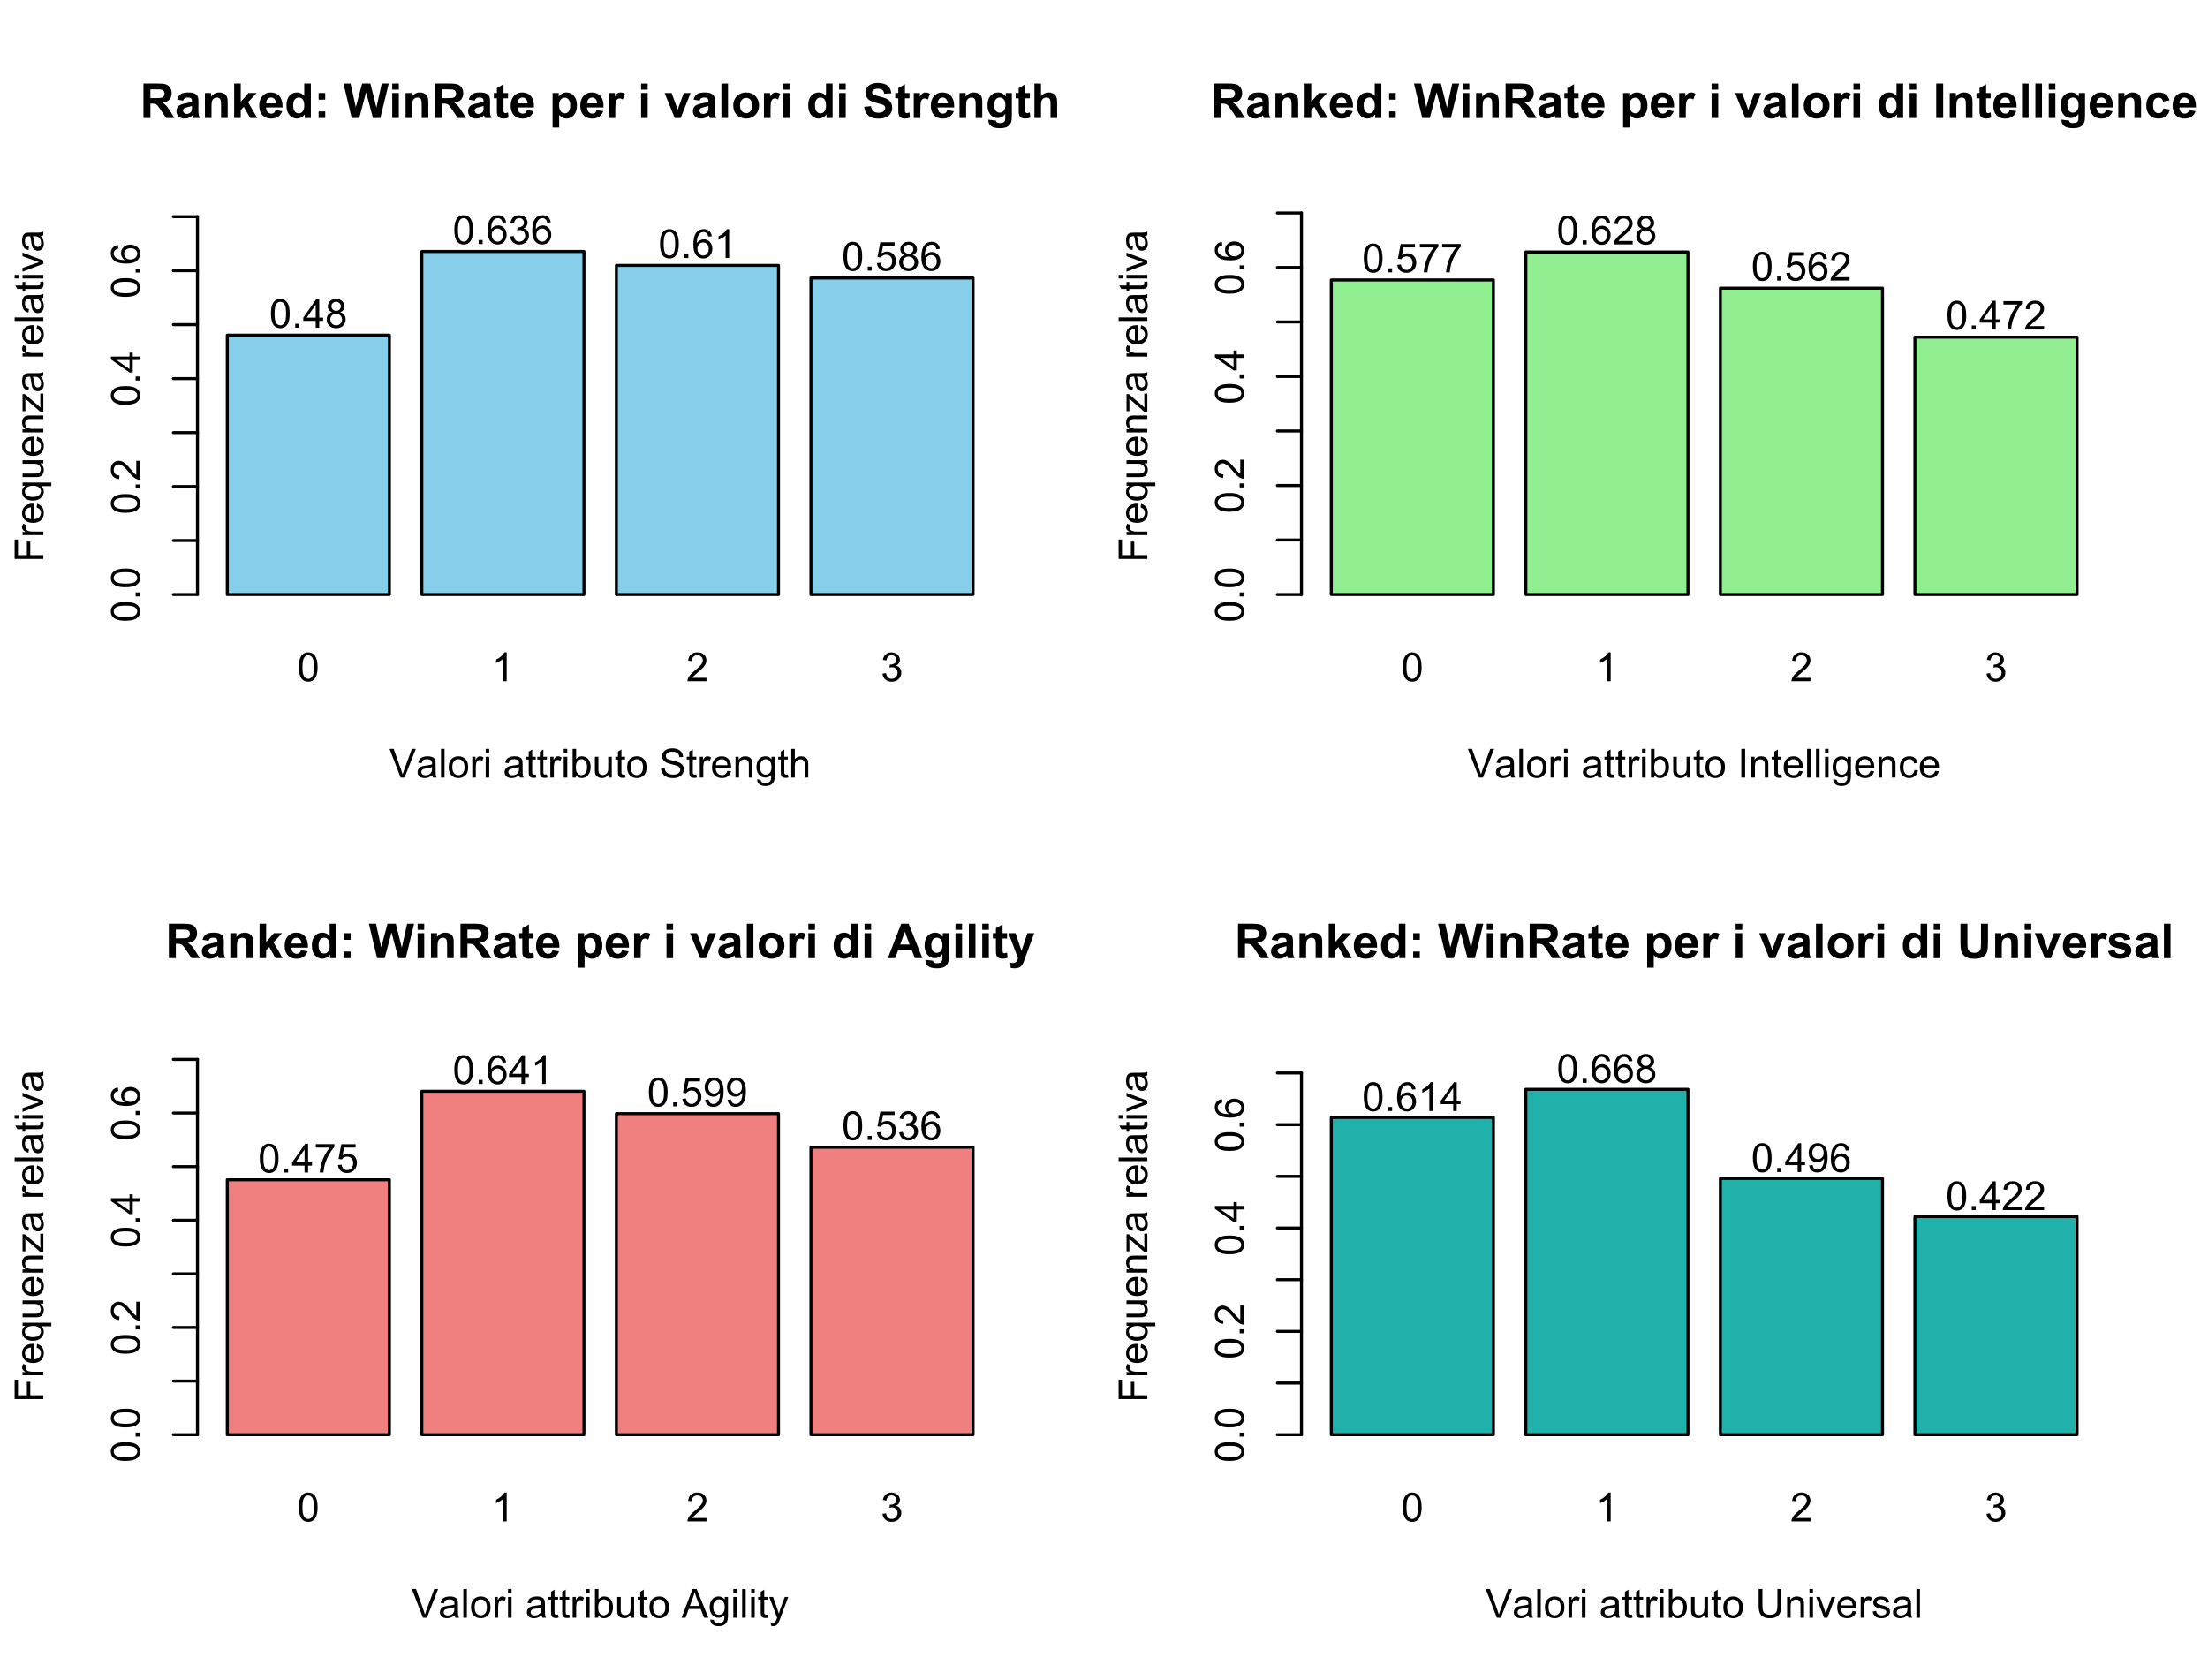 <?xml version="1.0" encoding="UTF-8"?>
<svg xmlns="http://www.w3.org/2000/svg" xmlns:xlink="http://www.w3.org/1999/xlink" width="548" height="417" viewBox="0 0 548 417">
<defs>
<g>
<g id="glyph-0-0">
<path d="M 0.414 -3.516 C 0.414 -4.359 0.5 -5.039 0.672 -5.551 C 0.848 -6.066 1.105 -6.461 1.445 -6.742 C 1.789 -7.02 2.219 -7.16 2.738 -7.16 C 3.121 -7.16 3.457 -7.082 3.746 -6.93 C 4.035 -6.773 4.273 -6.551 4.461 -6.262 C 4.648 -5.973 4.797 -5.617 4.902 -5.203 C 5.008 -4.785 5.062 -4.223 5.062 -3.516 C 5.062 -2.68 4.977 -2.004 4.805 -1.492 C 4.633 -0.977 4.375 -0.578 4.035 -0.301 C 3.691 -0.02 3.262 0.121 2.738 0.121 C 2.051 0.121 1.512 -0.125 1.117 -0.617 C 0.648 -1.211 0.414 -2.176 0.414 -3.516 M 1.312 -3.516 C 1.312 -2.348 1.449 -1.566 1.723 -1.18 C 1.996 -0.793 2.336 -0.598 2.738 -0.598 C 3.141 -0.598 3.477 -0.793 3.754 -1.184 C 4.027 -1.57 4.164 -2.348 4.164 -3.516 C 4.164 -4.691 4.027 -5.469 3.754 -5.855 C 3.477 -6.242 3.137 -6.434 2.727 -6.434 C 2.328 -6.434 2.004 -6.266 1.766 -5.922 C 1.465 -5.488 1.312 -4.688 1.312 -3.516 Z M 1.312 -3.516 "/>
</g>
<g id="glyph-0-1">
<path d="M 3.711 0 L 2.836 0 L 2.836 -5.578 C 2.625 -5.379 2.348 -5.176 2.008 -4.977 C 1.664 -4.773 1.355 -4.625 1.086 -4.523 L 1.086 -5.367 C 1.574 -5.598 2.004 -5.879 2.367 -6.207 C 2.734 -6.531 2.996 -6.852 3.148 -7.16 L 3.711 -7.16 Z M 3.711 0 "/>
</g>
<g id="glyph-0-2">
<path d="M 5.016 -0.84 L 5.016 0 L 0.301 0 C 0.297 -0.211 0.328 -0.414 0.402 -0.609 C 0.523 -0.93 0.715 -1.246 0.98 -1.555 C 1.246 -1.867 1.625 -2.227 2.125 -2.637 C 2.898 -3.27 3.422 -3.773 3.695 -4.145 C 3.969 -4.516 4.105 -4.867 4.105 -5.199 C 4.105 -5.547 3.98 -5.84 3.734 -6.078 C 3.484 -6.316 3.16 -6.434 2.762 -6.434 C 2.34 -6.434 2.004 -6.309 1.75 -6.055 C 1.496 -5.801 1.371 -5.453 1.367 -5.004 L 0.469 -5.098 C 0.527 -5.77 0.762 -6.281 1.164 -6.633 C 1.562 -6.984 2.105 -7.16 2.781 -7.16 C 3.465 -7.16 4.008 -6.969 4.406 -6.59 C 4.805 -6.211 5.004 -5.742 5.004 -5.18 C 5.004 -4.895 4.945 -4.613 4.828 -4.34 C 4.711 -4.062 4.52 -3.773 4.25 -3.469 C 3.977 -3.164 3.527 -2.746 2.898 -2.211 C 2.375 -1.773 2.035 -1.473 1.887 -1.316 C 1.738 -1.16 1.613 -1 1.516 -0.84 Z M 5.016 -0.84 "/>
</g>
<g id="glyph-0-3">
<path d="M 0.418 -1.883 L 1.293 -2 C 1.395 -1.504 1.566 -1.145 1.809 -0.926 C 2.047 -0.707 2.344 -0.598 2.688 -0.598 C 3.102 -0.598 3.449 -0.742 3.734 -1.027 C 4.016 -1.312 4.156 -1.664 4.156 -2.086 C 4.156 -2.488 4.027 -2.82 3.766 -3.082 C 3.5 -3.344 3.168 -3.473 2.762 -3.473 C 2.598 -3.473 2.391 -3.441 2.145 -3.375 L 2.242 -4.145 C 2.301 -4.137 2.348 -4.133 2.383 -4.133 C 2.754 -4.133 3.09 -4.23 3.391 -4.426 C 3.688 -4.621 3.836 -4.922 3.836 -5.324 C 3.836 -5.645 3.727 -5.914 3.512 -6.121 C 3.293 -6.332 3.012 -6.438 2.672 -6.438 C 2.328 -6.438 2.047 -6.332 1.82 -6.117 C 1.594 -5.902 1.445 -5.582 1.383 -5.156 L 0.504 -5.312 C 0.613 -5.898 0.855 -6.352 1.234 -6.676 C 1.613 -6.996 2.086 -7.16 2.652 -7.16 C 3.039 -7.16 3.398 -7.074 3.727 -6.91 C 4.051 -6.742 4.305 -6.512 4.477 -6.227 C 4.648 -5.938 4.738 -5.629 4.738 -5.305 C 4.738 -4.996 4.652 -4.719 4.488 -4.465 C 4.324 -4.211 4.078 -4.012 3.754 -3.863 C 4.176 -3.766 4.504 -3.562 4.738 -3.258 C 4.969 -2.949 5.086 -2.566 5.086 -2.105 C 5.086 -1.484 4.859 -0.957 4.406 -0.523 C 3.953 -0.09 3.379 0.125 2.684 0.125 C 2.059 0.125 1.539 -0.059 1.125 -0.434 C 0.711 -0.805 0.477 -1.289 0.418 -1.883 Z M 0.418 -1.883 "/>
</g>
<g id="glyph-0-4">
<path d="M 2.805 0 L 0.043 -7.129 L 1.066 -7.129 L 2.918 -1.949 C 3.066 -1.535 3.191 -1.145 3.293 -0.781 C 3.402 -1.172 3.531 -1.562 3.676 -1.949 L 5.602 -7.129 L 6.566 -7.129 L 3.773 0 Z M 2.805 0 "/>
</g>
<g id="glyph-0-5">
<path d="M 4.027 -0.637 C 3.703 -0.363 3.391 -0.168 3.09 -0.055 C 2.789 0.059 2.469 0.117 2.125 0.117 C 1.559 0.117 1.121 -0.023 0.816 -0.301 C 0.512 -0.578 0.359 -0.93 0.359 -1.363 C 0.359 -1.613 0.418 -1.844 0.531 -2.055 C 0.648 -2.266 0.797 -2.43 0.984 -2.559 C 1.172 -2.684 1.383 -2.781 1.613 -2.844 C 1.785 -2.891 2.047 -2.934 2.395 -2.977 C 3.098 -3.062 3.621 -3.16 3.953 -3.277 C 3.957 -3.398 3.957 -3.473 3.957 -3.508 C 3.957 -3.863 3.875 -4.113 3.711 -4.262 C 3.488 -4.457 3.156 -4.559 2.715 -4.559 C 2.301 -4.559 1.996 -4.484 1.801 -4.34 C 1.605 -4.195 1.461 -3.941 1.367 -3.574 L 0.512 -3.691 C 0.59 -4.059 0.715 -4.352 0.895 -4.578 C 1.074 -4.805 1.332 -4.977 1.668 -5.098 C 2.004 -5.223 2.395 -5.281 2.84 -5.281 C 3.281 -5.281 3.641 -5.23 3.914 -5.125 C 4.191 -5.023 4.395 -4.891 4.523 -4.734 C 4.652 -4.578 4.742 -4.379 4.797 -4.137 C 4.824 -3.988 4.84 -3.719 4.84 -3.332 L 4.84 -2.164 C 4.84 -1.352 4.859 -0.836 4.895 -0.621 C 4.934 -0.406 5.008 -0.199 5.117 0 L 4.203 0 C 4.109 -0.18 4.051 -0.395 4.027 -0.637 M 3.953 -2.594 C 3.637 -2.461 3.16 -2.352 2.523 -2.262 C 2.164 -2.211 1.91 -2.152 1.762 -2.086 C 1.613 -2.023 1.496 -1.926 1.414 -1.801 C 1.336 -1.676 1.293 -1.539 1.293 -1.387 C 1.293 -1.152 1.383 -0.957 1.559 -0.801 C 1.734 -0.648 1.992 -0.57 2.336 -0.57 C 2.672 -0.57 2.973 -0.645 3.234 -0.789 C 3.496 -0.938 3.691 -1.141 3.812 -1.395 C 3.906 -1.594 3.953 -1.887 3.953 -2.27 Z M 3.953 -2.594 "/>
</g>
<g id="glyph-0-6">
<path d="M 0.637 0 L 0.637 -7.129 L 1.512 -7.129 L 1.512 0 Z M 0.637 0 "/>
</g>
<g id="glyph-0-7">
<path d="M 0.332 -2.582 C 0.332 -3.539 0.598 -4.246 1.129 -4.707 C 1.574 -5.09 2.113 -5.281 2.754 -5.281 C 3.461 -5.281 4.043 -5.051 4.492 -4.582 C 4.945 -4.117 5.168 -3.477 5.168 -2.656 C 5.168 -1.992 5.07 -1.469 4.871 -1.086 C 4.672 -0.707 4.383 -0.41 4 -0.199 C 3.617 0.012 3.203 0.117 2.754 0.117 C 2.031 0.117 1.445 -0.113 1 -0.578 C 0.555 -1.043 0.332 -1.711 0.332 -2.582 M 1.23 -2.582 C 1.23 -1.922 1.375 -1.426 1.664 -1.098 C 1.953 -0.77 2.316 -0.602 2.754 -0.602 C 3.188 -0.602 3.547 -0.77 3.836 -1.098 C 4.125 -1.43 4.27 -1.934 4.27 -2.613 C 4.27 -3.25 4.125 -3.734 3.836 -4.062 C 3.543 -4.391 3.184 -4.559 2.754 -4.559 C 2.316 -4.559 1.953 -4.395 1.664 -4.066 C 1.375 -3.738 1.23 -3.242 1.23 -2.582 Z M 1.23 -2.582 "/>
</g>
<g id="glyph-0-8">
<path d="M 0.648 0 L 0.648 -5.164 L 1.434 -5.164 L 1.434 -4.383 C 1.637 -4.75 1.82 -4.988 1.992 -5.105 C 2.16 -5.223 2.348 -5.281 2.555 -5.281 C 2.848 -5.281 3.148 -5.188 3.453 -5 L 3.152 -4.188 C 2.938 -4.312 2.723 -4.375 2.508 -4.375 C 2.316 -4.375 2.145 -4.32 1.992 -4.203 C 1.84 -4.09 1.734 -3.93 1.668 -3.727 C 1.57 -3.414 1.523 -3.074 1.523 -2.703 L 1.523 0 Z M 0.648 0 "/>
</g>
<g id="glyph-0-9">
<path d="M 0.66 -6.121 L 0.66 -7.129 L 1.535 -7.129 L 1.535 -6.121 L 0.66 -6.121 M 0.66 0 L 0.66 -5.164 L 1.535 -5.164 L 1.535 0 Z M 0.66 0 "/>
</g>
<g id="glyph-0-10">
</g>
<g id="glyph-0-11">
<path d="M 2.566 -0.781 L 2.695 -0.008 C 2.449 0.043 2.227 0.066 2.031 0.066 C 1.715 0.066 1.469 0.02 1.293 -0.082 C 1.117 -0.184 0.996 -0.316 0.926 -0.48 C 0.852 -0.645 0.816 -0.988 0.816 -1.512 L 0.816 -4.484 L 0.176 -4.484 L 0.176 -5.164 L 0.816 -5.164 L 0.816 -6.445 L 1.688 -6.969 L 1.688 -5.164 L 2.566 -5.164 L 2.566 -4.484 L 1.688 -4.484 L 1.688 -1.465 C 1.688 -1.215 1.703 -1.055 1.734 -0.98 C 1.766 -0.91 1.816 -0.855 1.883 -0.812 C 1.953 -0.77 2.055 -0.75 2.184 -0.75 C 2.281 -0.75 2.41 -0.762 2.566 -0.781 Z M 2.566 -0.781 "/>
</g>
<g id="glyph-0-12">
<path d="M 1.465 0 L 0.652 0 L 0.652 -7.129 L 1.527 -7.129 L 1.527 -4.586 C 1.898 -5.051 2.367 -5.281 2.941 -5.281 C 3.262 -5.281 3.562 -5.219 3.844 -5.09 C 4.129 -4.961 4.363 -4.781 4.543 -4.551 C 4.727 -4.316 4.871 -4.039 4.977 -3.711 C 5.078 -3.383 5.129 -3.031 5.129 -2.66 C 5.129 -1.773 4.91 -1.09 4.473 -0.609 C 4.035 -0.125 3.512 0.117 2.898 0.117 C 2.289 0.117 1.812 -0.137 1.465 -0.648 L 1.465 0 M 1.453 -2.621 C 1.453 -2.004 1.539 -1.555 1.707 -1.277 C 1.984 -0.828 2.355 -0.602 2.824 -0.602 C 3.207 -0.602 3.539 -0.77 3.816 -1.102 C 4.098 -1.434 4.234 -1.93 4.234 -2.586 C 4.234 -3.262 4.102 -3.758 3.836 -4.082 C 3.566 -4.402 3.242 -4.562 2.863 -4.562 C 2.48 -4.562 2.152 -4.395 1.871 -4.062 C 1.594 -3.73 1.453 -3.25 1.453 -2.621 Z M 1.453 -2.621 "/>
</g>
<g id="glyph-0-13">
<path d="M 4.043 0 L 4.043 -0.758 C 3.641 -0.176 3.094 0.117 2.402 0.117 C 2.098 0.117 1.812 0.059 1.551 -0.059 C 1.285 -0.176 1.09 -0.32 0.961 -0.5 C 0.832 -0.676 0.742 -0.891 0.691 -1.148 C 0.656 -1.32 0.637 -1.594 0.637 -1.965 L 0.637 -5.164 L 1.512 -5.164 L 1.512 -2.301 C 1.512 -1.844 1.531 -1.535 1.566 -1.375 C 1.621 -1.145 1.738 -0.965 1.918 -0.836 C 2.094 -0.703 2.316 -0.637 2.578 -0.637 C 2.84 -0.637 3.086 -0.703 3.316 -0.84 C 3.547 -0.973 3.711 -1.156 3.805 -1.387 C 3.902 -1.621 3.949 -1.957 3.949 -2.398 L 3.949 -5.164 L 4.824 -5.164 L 4.824 0 Z M 4.043 0 "/>
</g>
<g id="glyph-0-14">
<path d="M 0.449 -2.289 L 1.336 -2.367 C 1.379 -2.012 1.477 -1.719 1.633 -1.492 C 1.785 -1.262 2.023 -1.078 2.348 -0.938 C 2.672 -0.797 3.039 -0.727 3.441 -0.727 C 3.805 -0.727 4.121 -0.777 4.395 -0.887 C 4.672 -0.992 4.879 -1.141 5.012 -1.324 C 5.145 -1.512 5.215 -1.715 5.215 -1.938 C 5.215 -2.16 5.148 -2.355 5.02 -2.523 C 4.891 -2.688 4.676 -2.828 4.375 -2.941 C 4.188 -3.016 3.762 -3.133 3.109 -3.289 C 2.453 -3.445 1.992 -3.594 1.73 -3.734 C 1.391 -3.914 1.137 -4.133 0.969 -4.398 C 0.805 -4.664 0.719 -4.957 0.719 -5.285 C 0.719 -5.645 0.82 -5.984 1.027 -6.297 C 1.23 -6.609 1.527 -6.848 1.922 -7.008 C 2.312 -7.172 2.75 -7.25 3.23 -7.25 C 3.758 -7.25 4.223 -7.168 4.629 -6.996 C 5.031 -6.824 5.34 -6.574 5.559 -6.246 C 5.777 -5.914 5.895 -5.539 5.91 -5.121 L 5.004 -5.055 C 4.957 -5.504 4.793 -5.844 4.512 -6.074 C 4.23 -6.305 3.816 -6.418 3.27 -6.418 C 2.699 -6.418 2.281 -6.316 2.02 -6.105 C 1.758 -5.898 1.629 -5.645 1.629 -5.348 C 1.629 -5.094 1.723 -4.883 1.906 -4.719 C 2.09 -4.551 2.562 -4.383 3.328 -4.211 C 4.094 -4.035 4.621 -3.883 4.906 -3.754 C 5.32 -3.562 5.629 -3.32 5.828 -3.027 C 6.023 -2.734 6.121 -2.395 6.121 -2.012 C 6.121 -1.633 6.016 -1.277 5.797 -0.941 C 5.578 -0.605 5.27 -0.344 4.859 -0.156 C 4.453 0.027 3.996 0.121 3.488 0.121 C 2.84 0.121 2.301 0.027 1.863 -0.16 C 1.43 -0.348 1.086 -0.633 0.84 -1.008 C 0.59 -1.387 0.461 -1.812 0.449 -2.289 Z M 0.449 -2.289 "/>
</g>
<g id="glyph-0-15">
<path d="M 4.191 -1.664 L 5.098 -1.551 C 4.953 -1.023 4.691 -0.613 4.305 -0.32 C 3.918 -0.027 3.426 0.117 2.824 0.117 C 2.07 0.117 1.473 -0.117 1.027 -0.582 C 0.586 -1.047 0.363 -1.699 0.363 -2.539 C 0.363 -3.406 0.59 -4.082 1.035 -4.562 C 1.484 -5.043 2.062 -5.281 2.777 -5.281 C 3.469 -5.281 4.031 -5.047 4.469 -4.578 C 4.906 -4.105 5.125 -3.445 5.125 -2.594 C 5.125 -2.539 5.125 -2.461 5.121 -2.359 L 1.27 -2.359 C 1.301 -1.793 1.461 -1.355 1.75 -1.055 C 2.039 -0.754 2.398 -0.602 2.832 -0.602 C 3.152 -0.602 3.426 -0.688 3.652 -0.855 C 3.879 -1.023 4.059 -1.293 4.191 -1.664 M 1.316 -3.078 L 4.203 -3.078 C 4.164 -3.512 4.051 -3.84 3.871 -4.055 C 3.594 -4.395 3.23 -4.562 2.785 -4.562 C 2.383 -4.562 2.047 -4.426 1.773 -4.156 C 1.5 -3.891 1.348 -3.527 1.316 -3.078 Z M 1.316 -3.078 "/>
</g>
<g id="glyph-0-16">
<path d="M 0.656 0 L 0.656 -5.164 L 1.445 -5.164 L 1.445 -4.43 C 1.824 -4.996 2.371 -5.281 3.09 -5.281 C 3.398 -5.281 3.688 -5.227 3.945 -5.113 C 4.207 -5 4.402 -4.855 4.531 -4.672 C 4.664 -4.492 4.754 -4.277 4.805 -4.027 C 4.836 -3.863 4.855 -3.582 4.855 -3.176 L 4.855 0 L 3.977 0 L 3.977 -3.141 C 3.977 -3.5 3.945 -3.766 3.875 -3.941 C 3.809 -4.117 3.688 -4.258 3.516 -4.363 C 3.34 -4.469 3.137 -4.523 2.902 -4.523 C 2.531 -4.523 2.207 -4.406 1.938 -4.168 C 1.668 -3.93 1.531 -3.48 1.531 -2.82 L 1.531 0 Z M 0.656 0 "/>
</g>
<g id="glyph-0-17">
<path d="M 0.496 0.43 L 1.348 0.555 C 1.383 0.816 1.48 1.008 1.645 1.129 C 1.859 1.289 2.156 1.371 2.535 1.371 C 2.938 1.371 3.25 1.289 3.473 1.129 C 3.691 0.965 3.844 0.738 3.918 0.449 C 3.965 0.27 3.984 -0.105 3.984 -0.676 C 3.602 -0.227 3.125 0 2.555 0 C 1.844 0 1.293 -0.258 0.906 -0.77 C 0.516 -1.281 0.32 -1.895 0.32 -2.613 C 0.32 -3.105 0.41 -3.559 0.59 -3.977 C 0.766 -4.391 1.023 -4.715 1.363 -4.941 C 1.703 -5.168 2.102 -5.281 2.559 -5.281 C 3.168 -5.281 3.672 -5.035 4.066 -4.543 L 4.066 -5.164 L 4.871 -5.164 L 4.871 -0.699 C 4.871 0.105 4.793 0.672 4.629 1.008 C 4.465 1.344 4.203 1.609 3.848 1.805 C 3.496 2 3.059 2.098 2.539 2.098 C 1.922 2.098 1.426 1.957 1.047 1.68 C 0.668 1.402 0.484 0.984 0.496 0.43 M 1.219 -2.676 C 1.219 -1.996 1.355 -1.504 1.625 -1.191 C 1.895 -0.879 2.23 -0.727 2.637 -0.727 C 3.039 -0.727 3.375 -0.879 3.648 -1.188 C 3.918 -1.5 4.055 -1.984 4.055 -2.645 C 4.055 -3.277 3.914 -3.754 3.637 -4.074 C 3.355 -4.395 3.016 -4.559 2.621 -4.559 C 2.23 -4.559 1.902 -4.398 1.629 -4.082 C 1.355 -3.766 1.219 -3.297 1.219 -2.676 Z M 1.219 -2.676 "/>
</g>
<g id="glyph-0-18">
<path d="M 0.656 0 L 0.656 -7.129 L 1.531 -7.129 L 1.531 -4.57 C 1.941 -5.043 2.457 -5.281 3.078 -5.281 C 3.461 -5.281 3.793 -5.207 4.074 -5.055 C 4.359 -4.906 4.559 -4.695 4.68 -4.43 C 4.801 -4.164 4.863 -3.777 4.863 -3.273 L 4.863 0 L 3.988 0 L 3.988 -3.273 C 3.988 -3.711 3.895 -4.027 3.703 -4.23 C 3.516 -4.43 3.246 -4.527 2.898 -4.527 C 2.641 -4.527 2.395 -4.461 2.168 -4.324 C 1.938 -4.191 1.773 -4.008 1.68 -3.777 C 1.582 -3.547 1.531 -3.23 1.531 -2.824 L 1.531 0 Z M 0.656 0 "/>
</g>
<g id="glyph-0-19">
<path d="M 0.906 0 L 0.906 -0.996 L 1.902 -0.996 L 1.902 0 Z M 0.906 0 "/>
</g>
<g id="glyph-0-20">
<path d="M 3.219 0 L 3.219 -1.707 L 0.125 -1.707 L 0.125 -2.508 L 3.379 -7.129 L 4.094 -7.129 L 4.094 -2.508 L 5.059 -2.508 L 5.059 -1.707 L 4.094 -1.707 L 4.094 0 L 3.219 0 M 3.219 -2.508 L 3.219 -5.723 L 0.988 -2.508 Z M 3.219 -2.508 "/>
</g>
<g id="glyph-0-21">
<path d="M 1.762 -3.867 C 1.398 -4 1.129 -4.188 0.953 -4.434 C 0.777 -4.684 0.691 -4.977 0.691 -5.32 C 0.691 -5.84 0.879 -6.273 1.25 -6.629 C 1.621 -6.98 2.117 -7.16 2.738 -7.16 C 3.359 -7.16 3.863 -6.977 4.242 -6.617 C 4.621 -6.254 4.809 -5.816 4.809 -5.297 C 4.809 -4.965 4.723 -4.676 4.551 -4.434 C 4.375 -4.188 4.113 -4 3.758 -3.867 C 4.195 -3.723 4.531 -3.492 4.758 -3.176 C 4.988 -2.859 5.102 -2.48 5.102 -2.039 C 5.102 -1.43 4.887 -0.914 4.453 -0.5 C 4.023 -0.086 3.457 0.121 2.754 0.121 C 2.051 0.121 1.48 -0.086 1.051 -0.504 C 0.621 -0.922 0.402 -1.441 0.402 -2.062 C 0.402 -2.527 0.52 -2.914 0.758 -3.227 C 0.992 -3.539 1.324 -3.754 1.762 -3.867 M 1.586 -5.348 C 1.586 -5.012 1.695 -4.738 1.91 -4.523 C 2.129 -4.309 2.41 -4.203 2.758 -4.203 C 3.094 -4.203 3.371 -4.309 3.586 -4.52 C 3.801 -4.734 3.91 -4.992 3.91 -5.301 C 3.91 -5.621 3.801 -5.891 3.578 -6.109 C 3.355 -6.328 3.078 -6.438 2.746 -6.438 C 2.414 -6.438 2.137 -6.332 1.918 -6.117 C 1.695 -5.902 1.586 -5.648 1.586 -5.348 M 1.305 -2.059 C 1.305 -1.809 1.363 -1.566 1.48 -1.332 C 1.598 -1.098 1.773 -0.918 2.008 -0.789 C 2.242 -0.664 2.492 -0.598 2.762 -0.598 C 3.18 -0.598 3.527 -0.734 3.797 -1 C 4.07 -1.27 4.207 -1.613 4.207 -2.027 C 4.207 -2.449 4.066 -2.797 3.785 -3.074 C 3.504 -3.348 3.156 -3.488 2.734 -3.488 C 2.32 -3.488 1.98 -3.352 1.711 -3.078 C 1.438 -2.805 1.305 -2.465 1.305 -2.059 Z M 1.305 -2.059 "/>
</g>
<g id="glyph-0-22">
<path d="M 4.957 -5.383 L 4.086 -5.316 C 4.008 -5.66 3.898 -5.91 3.754 -6.066 C 3.52 -6.312 3.227 -6.438 2.879 -6.438 C 2.602 -6.438 2.355 -6.359 2.145 -6.207 C 1.867 -6.004 1.652 -5.711 1.492 -5.324 C 1.336 -4.941 1.25 -4.391 1.246 -3.676 C 1.457 -3.996 1.715 -4.234 2.02 -4.391 C 2.324 -4.547 2.641 -4.625 2.977 -4.625 C 3.559 -4.625 4.059 -4.41 4.469 -3.98 C 4.879 -3.551 5.082 -2.996 5.082 -2.316 C 5.082 -1.867 4.984 -1.453 4.793 -1.066 C 4.602 -0.684 4.336 -0.391 3.996 -0.184 C 3.66 0.02 3.277 0.121 2.852 0.121 C 2.121 0.121 1.527 -0.148 1.066 -0.684 C 0.605 -1.219 0.375 -2.105 0.375 -3.336 C 0.375 -4.715 0.629 -5.715 1.137 -6.34 C 1.582 -6.887 2.18 -7.16 2.934 -7.16 C 3.492 -7.16 3.953 -7 4.312 -6.688 C 4.668 -6.371 4.883 -5.938 4.957 -5.383 M 1.383 -2.309 C 1.383 -2.008 1.445 -1.719 1.574 -1.445 C 1.703 -1.168 1.879 -0.957 2.109 -0.816 C 2.34 -0.672 2.582 -0.598 2.836 -0.598 C 3.203 -0.598 3.523 -0.746 3.789 -1.047 C 4.055 -1.344 4.188 -1.75 4.188 -2.262 C 4.188 -2.754 4.055 -3.141 3.793 -3.426 C 3.531 -3.711 3.199 -3.852 2.801 -3.852 C 2.406 -3.852 2.07 -3.711 1.793 -3.426 C 1.52 -3.141 1.383 -2.77 1.383 -2.309 Z M 1.383 -2.309 "/>
</g>
<g id="glyph-0-23">
<path d="M 0.414 -1.867 L 1.332 -1.945 C 1.402 -1.496 1.559 -1.16 1.809 -0.938 C 2.055 -0.711 2.355 -0.598 2.703 -0.598 C 3.125 -0.598 3.48 -0.758 3.773 -1.074 C 4.066 -1.391 4.211 -1.812 4.211 -2.34 C 4.211 -2.84 4.07 -3.234 3.789 -3.52 C 3.512 -3.809 3.145 -3.953 2.688 -3.953 C 2.406 -3.953 2.152 -3.891 1.926 -3.762 C 1.699 -3.633 1.52 -3.469 1.391 -3.262 L 0.57 -3.371 L 1.258 -7.031 L 4.805 -7.031 L 4.805 -6.195 L 1.961 -6.195 L 1.574 -4.281 C 2.004 -4.578 2.453 -4.727 2.922 -4.727 C 3.547 -4.727 4.07 -4.512 4.5 -4.082 C 4.926 -3.648 5.141 -3.094 5.141 -2.418 C 5.141 -1.773 4.953 -1.215 4.578 -0.742 C 4.121 -0.168 3.496 0.121 2.703 0.121 C 2.055 0.121 1.527 -0.059 1.117 -0.422 C 0.707 -0.785 0.473 -1.27 0.414 -1.867 Z M 0.414 -1.867 "/>
</g>
<g id="glyph-0-24">
<path d="M 0.93 0 L 0.93 -7.129 L 1.871 -7.129 L 1.871 0 Z M 0.93 0 "/>
</g>
<g id="glyph-0-25">
<path d="M 4.027 -1.891 L 4.887 -1.781 C 4.793 -1.188 4.555 -0.723 4.164 -0.387 C 3.777 -0.051 3.301 0.117 2.738 0.117 C 2.031 0.117 1.465 -0.113 1.035 -0.578 C 0.605 -1.039 0.391 -1.699 0.391 -2.562 C 0.391 -3.121 0.48 -3.609 0.668 -4.027 C 0.852 -4.445 1.133 -4.758 1.512 -4.969 C 1.887 -5.176 2.297 -5.281 2.742 -5.281 C 3.305 -5.281 3.762 -5.141 4.121 -4.855 C 4.477 -4.574 4.703 -4.168 4.805 -3.648 L 3.953 -3.516 C 3.871 -3.863 3.73 -4.125 3.523 -4.301 C 3.316 -4.473 3.07 -4.562 2.777 -4.562 C 2.336 -4.562 1.977 -4.402 1.703 -4.086 C 1.426 -3.77 1.289 -3.27 1.289 -2.586 C 1.289 -1.895 1.422 -1.391 1.688 -1.074 C 1.953 -0.762 2.301 -0.602 2.727 -0.602 C 3.07 -0.602 3.359 -0.707 3.59 -0.918 C 3.82 -1.129 3.965 -1.453 4.027 -1.891 Z M 4.027 -1.891 "/>
</g>
<g id="glyph-0-26">
<path d="M 0.473 -6.195 L 0.473 -7.039 L 5.086 -7.039 L 5.086 -6.355 C 4.633 -5.875 4.184 -5.23 3.738 -4.43 C 3.293 -3.629 2.945 -2.805 2.703 -1.961 C 2.527 -1.363 2.418 -0.711 2.367 0 L 1.469 0 C 1.477 -0.562 1.59 -1.238 1.801 -2.031 C 2.012 -2.828 2.312 -3.594 2.707 -4.332 C 3.102 -5.066 3.52 -5.691 3.965 -6.195 Z M 0.473 -6.195 "/>
</g>
<g id="glyph-0-27">
<path d="M -0.016 0 L 2.723 -7.129 L 3.738 -7.129 L 6.656 0 L 5.582 0 L 4.75 -2.16 L 1.77 -2.16 L 0.988 0 L -0.016 0 M 2.043 -2.926 L 4.461 -2.926 L 3.715 -4.902 C 3.488 -5.504 3.32 -5.996 3.211 -6.379 C 3.117 -5.922 2.992 -5.469 2.824 -5.02 Z M 2.043 -2.926 "/>
</g>
<g id="glyph-0-28">
<path d="M 0.617 1.988 L 0.52 1.168 C 0.711 1.219 0.879 1.246 1.02 1.246 C 1.215 1.246 1.371 1.211 1.488 1.148 C 1.605 1.082 1.699 0.992 1.773 0.875 C 1.832 0.789 1.918 0.57 2.043 0.223 C 2.059 0.176 2.086 0.105 2.121 0.008 L 0.16 -5.164 L 1.105 -5.164 L 2.18 -2.176 C 2.316 -1.793 2.441 -1.395 2.555 -0.977 C 2.652 -1.379 2.773 -1.773 2.914 -2.156 L 4.016 -5.164 L 4.891 -5.164 L 2.926 0.086 C 2.719 0.656 2.555 1.047 2.438 1.258 C 2.281 1.547 2.102 1.758 1.902 1.895 C 1.699 2.027 1.461 2.098 1.184 2.098 C 1.012 2.098 0.824 2.059 0.617 1.988 Z M 0.617 1.988 "/>
</g>
<g id="glyph-0-29">
<path d="M 0.543 -1.648 L 1.387 -1.727 C 1.457 -1.332 1.594 -1.043 1.793 -0.867 C 1.996 -0.688 2.254 -0.598 2.566 -0.598 C 2.836 -0.598 3.074 -0.66 3.277 -0.781 C 3.477 -0.906 3.645 -1.07 3.773 -1.277 C 3.902 -1.484 4.012 -1.762 4.102 -2.109 C 4.188 -2.461 4.23 -2.816 4.23 -3.18 C 4.23 -3.219 4.23 -3.277 4.227 -3.355 C 4.051 -3.078 3.812 -2.852 3.508 -2.676 C 3.207 -2.504 2.879 -2.418 2.523 -2.418 C 1.934 -2.418 1.434 -2.633 1.027 -3.059 C 0.617 -3.488 0.414 -4.051 0.414 -4.75 C 0.414 -5.473 0.625 -6.055 1.055 -6.496 C 1.48 -6.938 2.012 -7.16 2.656 -7.16 C 3.117 -7.16 3.543 -7.035 3.926 -6.785 C 4.312 -6.535 4.602 -6.18 4.801 -5.715 C 5 -5.254 5.102 -4.586 5.102 -3.711 C 5.102 -2.801 5.004 -2.074 4.805 -1.535 C 4.605 -0.996 4.312 -0.582 3.922 -0.301 C 3.531 -0.02 3.074 0.121 2.547 0.121 C 1.992 0.121 1.535 -0.035 1.184 -0.344 C 0.828 -0.652 0.617 -1.086 0.543 -1.648 M 4.129 -4.797 C 4.129 -5.297 3.996 -5.695 3.727 -5.992 C 3.461 -6.285 3.137 -6.434 2.762 -6.434 C 2.375 -6.434 2.035 -6.273 1.746 -5.957 C 1.457 -5.641 1.312 -5.227 1.312 -4.723 C 1.312 -4.27 1.449 -3.898 1.723 -3.617 C 1.996 -3.332 2.336 -3.191 2.738 -3.191 C 3.145 -3.191 3.477 -3.332 3.738 -3.617 C 4 -3.898 4.129 -4.293 4.129 -4.797 Z M 4.129 -4.797 "/>
</g>
<g id="glyph-0-30">
<path d="M 5.445 -7.129 L 6.391 -7.129 L 6.391 -3.012 C 6.391 -2.293 6.309 -1.727 6.148 -1.305 C 5.984 -0.883 5.691 -0.539 5.27 -0.273 C 4.848 -0.012 4.293 0.121 3.605 0.121 C 2.938 0.121 2.391 0.008 1.965 -0.223 C 1.539 -0.453 1.238 -0.785 1.055 -1.223 C 0.875 -1.66 0.781 -2.254 0.781 -3.012 L 0.781 -7.129 L 1.727 -7.129 L 1.727 -3.016 C 1.727 -2.395 1.785 -1.941 1.898 -1.645 C 2.016 -1.352 2.211 -1.125 2.492 -0.969 C 2.773 -0.809 3.117 -0.73 3.52 -0.73 C 4.215 -0.73 4.711 -0.887 5.004 -1.203 C 5.301 -1.516 5.445 -2.121 5.445 -3.016 Z M 5.445 -7.129 "/>
</g>
<g id="glyph-0-31">
<path d="M 2.09 0 L 0.125 -5.164 L 1.051 -5.164 L 2.16 -2.07 C 2.277 -1.738 2.391 -1.391 2.488 -1.031 C 2.566 -1.305 2.676 -1.629 2.816 -2.012 L 3.965 -5.164 L 4.863 -5.164 L 2.91 0 Z M 2.09 0 "/>
</g>
<g id="glyph-0-32">
<path d="M 0.305 -1.543 L 1.172 -1.68 C 1.219 -1.332 1.355 -1.066 1.578 -0.879 C 1.801 -0.695 2.109 -0.602 2.508 -0.602 C 2.91 -0.602 3.211 -0.684 3.402 -0.848 C 3.598 -1.012 3.695 -1.203 3.695 -1.426 C 3.695 -1.621 3.609 -1.777 3.438 -1.891 C 3.32 -1.969 3.02 -2.07 2.543 -2.188 C 1.902 -2.352 1.457 -2.492 1.207 -2.609 C 0.961 -2.727 0.773 -2.891 0.645 -3.102 C 0.516 -3.309 0.453 -3.539 0.453 -3.793 C 0.453 -4.023 0.504 -4.238 0.609 -4.434 C 0.715 -4.629 0.859 -4.793 1.039 -4.922 C 1.176 -5.023 1.363 -5.105 1.598 -5.176 C 1.832 -5.246 2.086 -5.281 2.355 -5.281 C 2.758 -5.281 3.113 -5.223 3.422 -5.105 C 3.727 -4.988 3.953 -4.832 4.102 -4.633 C 4.246 -4.434 4.348 -4.168 4.402 -3.832 L 3.547 -3.715 C 3.508 -3.98 3.395 -4.188 3.207 -4.34 C 3.02 -4.488 2.758 -4.562 2.418 -4.562 C 2.016 -4.562 1.727 -4.496 1.555 -4.363 C 1.383 -4.23 1.297 -4.074 1.297 -3.895 C 1.297 -3.781 1.336 -3.68 1.406 -3.59 C 1.477 -3.496 1.59 -3.418 1.742 -3.355 C 1.828 -3.324 2.086 -3.25 2.516 -3.133 C 3.133 -2.965 3.566 -2.832 3.809 -2.727 C 4.055 -2.621 4.246 -2.469 4.387 -2.266 C 4.527 -2.066 4.598 -1.816 4.598 -1.516 C 4.598 -1.227 4.512 -0.949 4.34 -0.691 C 4.172 -0.434 3.926 -0.234 3.605 -0.094 C 3.281 0.047 2.918 0.117 2.516 0.117 C 1.844 0.117 1.332 -0.023 0.98 -0.301 C 0.629 -0.582 0.402 -0.992 0.305 -1.543 Z M 0.305 -1.543 "/>
</g>
<g id="glyph-1-0">
<path d="M 0.875 0 L 0.875 -8.555 L 4.512 -8.555 C 5.426 -8.555 6.09 -8.48 6.504 -8.324 C 6.918 -8.172 7.25 -7.898 7.5 -7.504 C 7.75 -7.113 7.871 -6.664 7.871 -6.156 C 7.871 -5.516 7.684 -4.984 7.305 -4.566 C 6.93 -4.148 6.363 -3.887 5.613 -3.777 C 5.988 -3.559 6.297 -3.32 6.539 -3.059 C 6.781 -2.797 7.109 -2.336 7.523 -1.668 L 8.566 0 L 6.5 0 L 5.254 -1.863 C 4.809 -2.527 4.504 -2.945 4.344 -3.121 C 4.18 -3.293 4.004 -3.41 3.824 -3.477 C 3.641 -3.539 3.352 -3.57 2.953 -3.57 L 2.602 -3.57 L 2.602 0 L 0.875 0 M 2.602 -4.938 L 3.883 -4.938 C 4.711 -4.938 5.227 -4.973 5.434 -5.043 C 5.641 -5.113 5.801 -5.234 5.918 -5.402 C 6.035 -5.574 6.094 -5.789 6.094 -6.047 C 6.094 -6.332 6.016 -6.566 5.863 -6.742 C 5.707 -6.922 5.492 -7.031 5.211 -7.078 C 5.07 -7.098 4.652 -7.109 3.949 -7.109 L 2.602 -7.109 Z M 2.602 -4.938 "/>
</g>
<g id="glyph-1-1">
<path d="M 2.082 -4.309 L 0.594 -4.574 C 0.762 -5.176 1.051 -5.617 1.457 -5.906 C 1.867 -6.195 2.473 -6.336 3.281 -6.336 C 4.012 -6.336 4.555 -6.25 4.914 -6.078 C 5.273 -5.906 5.523 -5.684 5.668 -5.418 C 5.816 -5.152 5.887 -4.664 5.887 -3.949 L 5.871 -2.035 C 5.871 -1.492 5.898 -1.09 5.949 -0.832 C 6.004 -0.574 6.102 -0.297 6.246 0 L 4.621 0 C 4.578 -0.109 4.527 -0.27 4.465 -0.484 C 4.438 -0.582 4.418 -0.645 4.406 -0.676 C 4.125 -0.406 3.828 -0.199 3.508 -0.062 C 3.188 0.07 2.848 0.141 2.484 0.141 C 1.848 0.141 1.344 -0.031 0.977 -0.379 C 0.609 -0.727 0.426 -1.164 0.426 -1.691 C 0.426 -2.043 0.508 -2.355 0.676 -2.629 C 0.844 -2.902 1.078 -3.113 1.379 -3.258 C 1.684 -3.406 2.117 -3.531 2.684 -3.641 C 3.449 -3.785 3.98 -3.918 4.277 -4.043 L 4.277 -4.207 C 4.277 -4.523 4.199 -4.746 4.043 -4.883 C 3.891 -5.016 3.594 -5.082 3.164 -5.082 C 2.871 -5.082 2.645 -5.027 2.48 -4.91 C 2.316 -4.797 2.184 -4.594 2.082 -4.309 M 4.277 -2.977 C 4.066 -2.906 3.734 -2.824 3.281 -2.727 C 2.824 -2.629 2.527 -2.531 2.387 -2.438 C 2.172 -2.289 2.066 -2.094 2.066 -1.863 C 2.066 -1.633 2.152 -1.434 2.324 -1.266 C 2.492 -1.098 2.711 -1.016 2.977 -1.016 C 3.273 -1.016 3.555 -1.113 3.824 -1.309 C 4.02 -1.457 4.152 -1.637 4.215 -1.852 C 4.258 -1.988 4.277 -2.258 4.277 -2.648 Z M 4.277 -2.977 "/>
</g>
<g id="glyph-1-2">
<path d="M 6.496 0 L 4.855 0 L 4.855 -3.164 C 4.855 -3.832 4.82 -4.266 4.75 -4.461 C 4.68 -4.656 4.566 -4.812 4.41 -4.918 C 4.25 -5.027 4.062 -5.082 3.84 -5.082 C 3.555 -5.082 3.301 -5.004 3.074 -4.852 C 2.852 -4.695 2.695 -4.488 2.613 -4.23 C 2.527 -3.973 2.484 -3.5 2.484 -2.809 L 2.484 0 L 0.848 0 L 0.848 -6.199 L 2.371 -6.199 L 2.371 -5.289 C 2.91 -5.988 3.59 -6.336 4.41 -6.336 C 4.773 -6.336 5.105 -6.273 5.402 -6.141 C 5.703 -6.012 5.93 -5.844 6.082 -5.645 C 6.238 -5.441 6.344 -5.211 6.406 -4.953 C 6.465 -4.699 6.496 -4.332 6.496 -3.852 Z M 6.496 0 "/>
</g>
<g id="glyph-1-3">
<path d="M 0.801 0 L 0.801 -8.555 L 2.438 -8.555 L 2.438 -4.016 L 4.359 -6.199 L 6.379 -6.199 L 4.262 -3.934 L 6.531 0 L 4.762 0 L 3.203 -2.785 L 2.438 -1.984 L 2.438 0 Z M 0.801 0 "/>
</g>
<g id="glyph-1-4">
<path d="M 4.445 -1.973 L 6.082 -1.699 C 5.871 -1.098 5.539 -0.645 5.086 -0.328 C 4.633 -0.016 4.066 0.141 3.387 0.141 C 2.309 0.141 1.508 -0.211 0.992 -0.918 C 0.582 -1.48 0.379 -2.191 0.379 -3.051 C 0.379 -4.078 0.648 -4.883 1.184 -5.465 C 1.723 -6.047 2.402 -6.336 3.223 -6.336 C 4.145 -6.336 4.871 -6.035 5.402 -5.426 C 5.938 -4.816 6.191 -3.883 6.168 -2.625 L 2.059 -2.625 C 2.07 -2.141 2.203 -1.762 2.457 -1.492 C 2.711 -1.219 3.023 -1.086 3.402 -1.086 C 3.66 -1.086 3.875 -1.156 4.051 -1.297 C 4.227 -1.438 4.359 -1.66 4.445 -1.973 M 4.539 -3.629 C 4.527 -4.105 4.406 -4.465 4.172 -4.711 C 3.938 -4.961 3.656 -5.082 3.32 -5.082 C 2.961 -5.082 2.668 -4.953 2.434 -4.691 C 2.199 -4.43 2.086 -4.078 2.09 -3.629 Z M 4.539 -3.629 "/>
</g>
<g id="glyph-1-5">
<path d="M 6.543 0 L 5.02 0 L 5.02 -0.91 C 4.766 -0.555 4.469 -0.293 4.125 -0.121 C 3.777 0.055 3.43 0.141 3.082 0.141 C 2.371 0.141 1.758 -0.148 1.25 -0.723 C 0.742 -1.293 0.488 -2.094 0.488 -3.121 C 0.488 -4.172 0.738 -4.973 1.23 -5.52 C 1.727 -6.066 2.352 -6.336 3.105 -6.336 C 3.797 -6.336 4.395 -6.051 4.902 -5.473 L 4.902 -8.555 L 6.543 -8.555 L 6.543 0 M 2.164 -3.234 C 2.164 -2.57 2.258 -2.094 2.438 -1.797 C 2.703 -1.371 3.074 -1.156 3.547 -1.156 C 3.926 -1.156 4.246 -1.316 4.512 -1.637 C 4.777 -1.957 4.906 -2.438 4.906 -3.074 C 4.906 -3.789 4.781 -4.301 4.523 -4.613 C 4.266 -4.926 3.938 -5.082 3.535 -5.082 C 3.148 -5.082 2.82 -4.93 2.559 -4.621 C 2.297 -4.309 2.164 -3.848 2.164 -3.234 Z M 2.164 -3.234 "/>
</g>
<g id="glyph-1-6">
<path d="M 1.172 -4.559 L 1.172 -6.199 L 2.812 -6.199 L 2.812 -4.559 L 1.172 -4.559 M 1.172 0 L 1.172 -1.641 L 2.812 -1.641 L 2.812 0 Z M 1.172 0 "/>
</g>
<g id="glyph-1-7">
</g>
<g id="glyph-1-8">
<path d="M 2.082 0 L 0.039 -8.555 L 1.809 -8.555 L 3.098 -2.68 L 4.664 -8.555 L 6.719 -8.555 L 8.219 -2.578 L 9.531 -8.555 L 11.27 -8.555 L 9.191 0 L 7.359 0 L 5.656 -6.395 L 3.957 0 Z M 2.082 0 "/>
</g>
<g id="glyph-1-9">
<path d="M 0.859 -7.039 L 0.859 -8.555 L 2.496 -8.555 L 2.496 -7.039 L 0.859 -7.039 M 0.859 0 L 0.859 -6.199 L 2.496 -6.199 L 2.496 0 Z M 0.859 0 "/>
</g>
<g id="glyph-1-10">
<path d="M 3.699 -6.199 L 3.699 -4.891 L 2.578 -4.891 L 2.578 -2.395 C 2.578 -1.887 2.59 -1.594 2.613 -1.508 C 2.633 -1.426 2.68 -1.355 2.758 -1.301 C 2.832 -1.246 2.926 -1.219 3.035 -1.219 C 3.188 -1.219 3.406 -1.273 3.695 -1.379 L 3.836 -0.105 C 3.453 0.059 3.02 0.141 2.539 0.141 C 2.242 0.141 1.977 0.09 1.738 -0.008 C 1.5 -0.109 1.328 -0.238 1.215 -0.395 C 1.105 -0.551 1.027 -0.766 0.984 -1.031 C 0.953 -1.223 0.934 -1.609 0.934 -2.188 L 0.934 -4.891 L 0.18 -4.891 L 0.18 -6.199 L 0.934 -6.199 L 0.934 -7.43 L 2.578 -8.387 L 2.578 -6.199 Z M 3.699 -6.199 "/>
</g>
<g id="glyph-1-11">
<path d="M 0.812 -6.199 L 2.34 -6.199 L 2.34 -5.289 C 2.539 -5.598 2.809 -5.852 3.145 -6.047 C 3.484 -6.242 3.859 -6.336 4.273 -6.336 C 4.992 -6.336 5.602 -6.055 6.105 -5.492 C 6.605 -4.926 6.855 -4.141 6.855 -3.133 C 6.855 -2.098 6.605 -1.293 6.098 -0.723 C 5.594 -0.148 4.98 0.141 4.262 0.141 C 3.918 0.141 3.609 0.07 3.328 -0.062 C 3.051 -0.199 2.758 -0.434 2.449 -0.766 L 2.449 2.359 L 0.812 2.359 L 0.812 -6.199 M 2.434 -3.203 C 2.434 -2.508 2.57 -1.992 2.848 -1.66 C 3.125 -1.328 3.461 -1.16 3.859 -1.16 C 4.238 -1.16 4.555 -1.312 4.809 -1.621 C 5.062 -1.926 5.188 -2.426 5.188 -3.121 C 5.188 -3.773 5.059 -4.254 4.797 -4.57 C 4.535 -4.883 4.215 -5.043 3.828 -5.043 C 3.426 -5.043 3.094 -4.887 2.832 -4.578 C 2.566 -4.27 2.434 -3.812 2.434 -3.203 Z M 2.434 -3.203 "/>
</g>
<g id="glyph-1-12">
<path d="M 2.43 0 L 0.789 0 L 0.789 -6.199 L 2.312 -6.199 L 2.312 -5.316 C 2.57 -5.734 2.805 -6.008 3.016 -6.141 C 3.223 -6.273 3.457 -6.336 3.723 -6.336 C 4.098 -6.336 4.457 -6.234 4.805 -6.027 L 4.297 -4.598 C 4.02 -4.777 3.762 -4.867 3.523 -4.867 C 3.297 -4.867 3.102 -4.805 2.941 -4.676 C 2.781 -4.551 2.656 -4.324 2.566 -3.992 C 2.473 -3.66 2.43 -2.969 2.43 -1.914 Z M 2.43 0 "/>
</g>
<g id="glyph-1-13">
<path d="M 2.562 0 L 0.062 -6.199 L 1.785 -6.199 L 2.953 -3.035 L 3.293 -1.977 C 3.383 -2.246 3.438 -2.426 3.461 -2.508 C 3.516 -2.684 3.574 -2.859 3.637 -3.035 L 4.816 -6.199 L 6.5 -6.199 L 4.039 0 Z M 2.562 0 "/>
</g>
<g id="glyph-1-14">
<path d="M 0.859 0 L 0.859 -8.555 L 2.496 -8.555 L 2.496 0 Z M 0.859 0 "/>
</g>
<g id="glyph-1-15">
<path d="M 0.48 -3.188 C 0.48 -3.73 0.613 -4.258 0.883 -4.77 C 1.148 -5.277 1.531 -5.668 2.023 -5.934 C 2.516 -6.203 3.062 -6.336 3.672 -6.336 C 4.609 -6.336 5.375 -6.035 5.977 -5.426 C 6.574 -4.816 6.875 -4.047 6.875 -3.117 C 6.875 -2.18 6.57 -1.402 5.969 -0.785 C 5.363 -0.168 4.602 0.141 3.684 0.141 C 3.113 0.141 2.574 0.012 2.059 -0.246 C 1.543 -0.5 1.148 -0.879 0.883 -1.375 C 0.613 -1.871 0.48 -2.473 0.48 -3.188 M 2.16 -3.098 C 2.16 -2.484 2.305 -2.012 2.598 -1.688 C 2.891 -1.359 3.25 -1.195 3.676 -1.195 C 4.105 -1.195 4.465 -1.359 4.754 -1.688 C 5.043 -2.012 5.188 -2.488 5.188 -3.109 C 5.188 -3.719 5.043 -4.184 4.754 -4.512 C 4.465 -4.84 4.105 -5 3.676 -5 C 3.25 -5 2.891 -4.84 2.598 -4.512 C 2.305 -4.184 2.16 -3.715 2.16 -3.098 Z M 2.16 -3.098 "/>
</g>
<g id="glyph-1-16">
<path d="M 0.434 -2.785 L 2.113 -2.945 C 2.215 -2.383 2.418 -1.969 2.727 -1.703 C 3.039 -1.441 3.453 -1.309 3.98 -1.309 C 4.535 -1.309 4.957 -1.426 5.238 -1.66 C 5.52 -1.895 5.66 -2.172 5.66 -2.484 C 5.66 -2.688 5.602 -2.859 5.484 -3.004 C 5.363 -3.145 5.156 -3.27 4.863 -3.375 C 4.66 -3.441 4.199 -3.566 3.477 -3.746 C 2.551 -3.977 1.902 -4.258 1.527 -4.594 C 1.004 -5.062 0.742 -5.637 0.742 -6.316 C 0.742 -6.75 0.863 -7.156 1.113 -7.539 C 1.359 -7.918 1.715 -8.207 2.18 -8.402 C 2.645 -8.602 3.207 -8.703 3.863 -8.703 C 4.938 -8.703 5.746 -8.465 6.289 -7.996 C 6.832 -7.523 7.117 -6.895 7.145 -6.109 L 5.414 -6.035 C 5.344 -6.473 5.184 -6.789 4.941 -6.984 C 4.695 -7.176 4.332 -7.273 3.848 -7.273 C 3.344 -7.273 2.949 -7.168 2.668 -6.961 C 2.484 -6.828 2.395 -6.652 2.395 -6.43 C 2.395 -6.23 2.477 -6.055 2.648 -5.91 C 2.867 -5.73 3.398 -5.539 4.238 -5.34 C 5.078 -5.141 5.699 -4.938 6.102 -4.723 C 6.504 -4.512 6.82 -4.223 7.047 -3.855 C 7.273 -3.488 7.387 -3.031 7.387 -2.492 C 7.387 -2 7.254 -1.543 6.98 -1.113 C 6.707 -0.688 6.32 -0.367 5.824 -0.16 C 5.328 0.047 4.707 0.152 3.961 0.152 C 2.883 0.152 2.051 -0.098 1.469 -0.598 C 0.891 -1.098 0.543 -1.828 0.434 -2.785 Z M 0.434 -2.785 "/>
</g>
<g id="glyph-1-17">
<path d="M 0.707 0.41 L 2.578 0.637 C 2.609 0.855 2.684 1.004 2.797 1.086 C 2.949 1.203 3.195 1.262 3.531 1.262 C 3.957 1.262 4.281 1.195 4.492 1.066 C 4.637 0.98 4.746 0.844 4.82 0.652 C 4.871 0.516 4.895 0.266 4.895 -0.098 L 4.895 -1.004 C 4.406 -0.336 3.789 0 3.039 0 C 2.207 0 1.547 -0.352 1.062 -1.055 C 0.68 -1.613 0.488 -2.305 0.488 -3.133 C 0.488 -4.172 0.738 -4.965 1.238 -5.516 C 1.738 -6.062 2.363 -6.336 3.105 -6.336 C 3.871 -6.336 4.504 -6 5 -5.328 L 5 -6.199 L 6.535 -6.199 L 6.535 -0.637 C 6.535 0.094 6.477 0.641 6.355 1.004 C 6.234 1.367 6.066 1.648 5.848 1.855 C 5.629 2.062 5.34 2.223 4.977 2.34 C 4.613 2.457 4.152 2.516 3.594 2.516 C 2.543 2.516 1.801 2.336 1.359 1.977 C 0.922 1.617 0.699 1.16 0.699 0.605 C 0.699 0.551 0.703 0.484 0.707 0.41 M 2.172 -3.227 C 2.172 -2.57 2.297 -2.09 2.555 -1.781 C 2.809 -1.477 3.121 -1.324 3.496 -1.324 C 3.895 -1.324 4.234 -1.48 4.512 -1.793 C 4.789 -2.109 4.926 -2.57 4.926 -3.188 C 4.926 -3.828 4.793 -4.305 4.527 -4.617 C 4.266 -4.926 3.93 -5.082 3.523 -5.082 C 3.133 -5.082 2.809 -4.93 2.555 -4.625 C 2.297 -4.32 2.172 -3.855 2.172 -3.227 Z M 2.172 -3.227 "/>
</g>
<g id="glyph-1-18">
<path d="M 2.492 -8.555 L 2.492 -5.41 C 3.02 -6.027 3.652 -6.336 4.387 -6.336 C 4.766 -6.336 5.105 -6.27 5.41 -6.129 C 5.715 -5.988 5.941 -5.809 6.094 -5.59 C 6.25 -5.371 6.355 -5.133 6.41 -4.867 C 6.469 -4.602 6.496 -4.191 6.496 -3.637 L 6.496 0 L 4.855 0 L 4.855 -3.273 C 4.855 -3.922 4.824 -4.336 4.762 -4.512 C 4.699 -4.688 4.59 -4.824 4.434 -4.93 C 4.273 -5.031 4.078 -5.082 3.84 -5.082 C 3.566 -5.082 3.324 -5.016 3.109 -4.883 C 2.898 -4.754 2.738 -4.555 2.641 -4.285 C 2.543 -4.02 2.492 -3.625 2.492 -3.105 L 2.492 0 L 0.852 0 L 0.852 -8.555 Z M 2.492 -8.555 "/>
</g>
<g id="glyph-1-19">
<path d="M 0.816 0 L 0.816 -8.555 L 2.543 -8.555 L 2.543 0 Z M 0.816 0 "/>
</g>
<g id="glyph-1-20">
<path d="M 6.262 -4.367 L 4.645 -4.074 C 4.59 -4.395 4.469 -4.641 4.273 -4.805 C 4.082 -4.965 3.832 -5.047 3.523 -5.047 C 3.117 -5.047 2.789 -4.906 2.547 -4.625 C 2.305 -4.344 2.184 -3.871 2.184 -3.211 C 2.184 -2.473 2.305 -1.953 2.555 -1.652 C 2.801 -1.348 3.133 -1.195 3.547 -1.195 C 3.859 -1.195 4.113 -1.285 4.312 -1.461 C 4.512 -1.641 4.652 -1.945 4.734 -2.375 L 6.344 -2.102 C 6.176 -1.363 5.855 -0.805 5.379 -0.426 C 4.906 -0.047 4.27 0.141 3.473 0.141 C 2.566 0.141 1.844 -0.145 1.305 -0.719 C 0.766 -1.289 0.496 -2.082 0.496 -3.094 C 0.496 -4.117 0.766 -4.914 1.309 -5.484 C 1.848 -6.055 2.578 -6.336 3.5 -6.336 C 4.258 -6.336 4.855 -6.176 5.301 -5.852 C 5.746 -5.527 6.066 -5.031 6.262 -4.367 Z M 6.262 -4.367 "/>
</g>
<g id="glyph-1-21">
<path d="M 8.586 0 L 6.707 0 L 5.957 -1.945 L 2.539 -1.945 L 1.832 0 L 0 0 L 3.332 -8.555 L 5.16 -8.555 L 8.586 0 M 5.402 -3.387 L 4.227 -6.559 L 3.07 -3.387 Z M 5.402 -3.387 "/>
</g>
<g id="glyph-1-22">
<path d="M 0.082 -6.199 L 1.828 -6.199 L 3.309 -1.797 L 4.758 -6.199 L 6.453 -6.199 L 4.266 -0.234 L 3.875 0.848 C 3.73 1.207 3.594 1.484 3.465 1.676 C 3.332 1.867 3.184 2.02 3.016 2.141 C 2.844 2.258 2.637 2.352 2.391 2.418 C 2.145 2.48 1.863 2.516 1.551 2.516 C 1.238 2.516 0.93 2.48 0.625 2.418 L 0.48 1.133 C 0.734 1.184 0.969 1.207 1.172 1.207 C 1.555 1.207 1.836 1.098 2.02 0.871 C 2.203 0.648 2.344 0.363 2.438 0.016 Z M 0.082 -6.199 "/>
</g>
<g id="glyph-1-23">
<path d="M 0.859 -8.555 L 2.586 -8.555 L 2.586 -3.922 C 2.586 -3.188 2.605 -2.711 2.648 -2.492 C 2.723 -2.141 2.898 -1.859 3.176 -1.648 C 3.457 -1.438 3.836 -1.332 4.32 -1.332 C 4.809 -1.332 5.18 -1.43 5.426 -1.633 C 5.676 -1.832 5.828 -2.078 5.875 -2.371 C 5.926 -2.66 5.953 -3.145 5.953 -3.824 L 5.953 -8.555 L 7.68 -8.555 L 7.68 -4.062 C 7.68 -3.035 7.633 -2.309 7.539 -1.887 C 7.445 -1.461 7.273 -1.102 7.023 -0.812 C 6.773 -0.52 6.438 -0.285 6.016 -0.113 C 5.598 0.059 5.047 0.145 4.371 0.145 C 3.555 0.145 2.934 0.051 2.512 -0.137 C 2.09 -0.324 1.758 -0.57 1.512 -0.871 C 1.266 -1.176 1.105 -1.488 1.027 -1.82 C 0.914 -2.312 0.859 -3.035 0.859 -3.992 Z M 0.859 -8.555 "/>
</g>
<g id="glyph-1-24">
<path d="M 0.281 -1.77 L 1.926 -2.02 C 1.996 -1.699 2.137 -1.457 2.352 -1.293 C 2.566 -1.129 2.867 -1.043 3.25 -1.043 C 3.676 -1.043 3.992 -1.121 4.207 -1.277 C 4.352 -1.387 4.422 -1.531 4.422 -1.715 C 4.422 -1.84 4.383 -1.945 4.309 -2.023 C 4.227 -2.102 4.043 -2.176 3.758 -2.242 C 2.434 -2.531 1.598 -2.801 1.242 -3.039 C 0.754 -3.375 0.508 -3.84 0.508 -4.434 C 0.508 -4.973 0.719 -5.422 1.145 -5.789 C 1.566 -6.156 2.227 -6.336 3.117 -6.336 C 3.965 -6.336 4.594 -6.199 5.008 -5.922 C 5.418 -5.648 5.703 -5.238 5.859 -4.699 L 4.312 -4.41 C 4.246 -4.652 4.121 -4.84 3.938 -4.965 C 3.75 -5.094 3.488 -5.16 3.145 -5.16 C 2.715 -5.16 2.406 -5.098 2.219 -4.977 C 2.094 -4.891 2.031 -4.781 2.031 -4.645 C 2.031 -4.527 2.086 -4.43 2.195 -4.348 C 2.344 -4.238 2.852 -4.086 3.727 -3.887 C 4.602 -3.688 5.211 -3.445 5.555 -3.156 C 5.898 -2.867 6.07 -2.457 6.07 -1.938 C 6.07 -1.371 5.832 -0.883 5.355 -0.473 C 4.883 -0.062 4.18 0.141 3.25 0.141 C 2.406 0.141 1.738 -0.031 1.246 -0.375 C 0.754 -0.715 0.434 -1.18 0.281 -1.77 Z M 0.281 -1.77 "/>
</g>
<g id="glyph-2-0">
<path d="M 0 -0.816 L -7.129 -0.816 L -7.129 -5.625 L -6.289 -5.625 L -6.289 -1.762 L -4.082 -1.762 L -4.082 -5.105 L -3.238 -5.105 L -3.238 -1.762 L 0 -1.762 Z M 0 -0.816 "/>
</g>
<g id="glyph-2-1">
<path d="M 0 -0.648 L -5.164 -0.648 L -5.164 -1.434 L -4.383 -1.434 C -4.75 -1.637 -4.988 -1.82 -5.105 -1.992 C -5.223 -2.16 -5.281 -2.348 -5.281 -2.555 C -5.281 -2.848 -5.188 -3.148 -5 -3.453 L -4.188 -3.152 C -4.312 -2.938 -4.375 -2.723 -4.375 -2.508 C -4.375 -2.316 -4.32 -2.145 -4.203 -1.992 C -4.09 -1.84 -3.93 -1.734 -3.727 -1.668 C -3.414 -1.57 -3.074 -1.523 -2.703 -1.523 L 0 -1.523 Z M 0 -0.648 "/>
</g>
<g id="glyph-2-2">
<path d="M -1.664 -4.191 L -1.551 -5.098 C -1.023 -4.953 -0.613 -4.691 -0.32 -4.305 C -0.027 -3.918 0.117 -3.426 0.117 -2.824 C 0.117 -2.07 -0.117 -1.473 -0.582 -1.027 C -1.047 -0.586 -1.699 -0.363 -2.539 -0.363 C -3.406 -0.363 -4.082 -0.59 -4.562 -1.035 C -5.043 -1.484 -5.281 -2.062 -5.281 -2.777 C -5.281 -3.469 -5.047 -4.031 -4.578 -4.469 C -4.105 -4.906 -3.445 -5.125 -2.594 -5.125 C -2.539 -5.125 -2.461 -5.125 -2.359 -5.121 L -2.359 -1.27 C -1.793 -1.301 -1.355 -1.461 -1.055 -1.75 C -0.754 -2.039 -0.602 -2.398 -0.602 -2.832 C -0.602 -3.152 -0.688 -3.426 -0.855 -3.652 C -1.023 -3.879 -1.293 -4.059 -1.664 -4.191 M -3.078 -1.316 L -3.078 -4.203 C -3.512 -4.164 -3.84 -4.051 -4.055 -3.871 C -4.395 -3.594 -4.562 -3.23 -4.562 -2.785 C -4.562 -2.383 -4.426 -2.047 -4.156 -1.773 C -3.891 -1.5 -3.527 -1.348 -3.078 -1.316 Z M -3.078 -1.316 "/>
</g>
<g id="glyph-2-3">
<path d="M 1.98 -3.949 L -0.551 -3.949 C -0.359 -3.812 -0.199 -3.621 -0.074 -3.379 C 0.055 -3.133 0.117 -2.871 0.117 -2.598 C 0.117 -1.984 -0.129 -1.457 -0.617 -1.016 C -1.105 -0.57 -1.777 -0.352 -2.633 -0.352 C -3.148 -0.352 -3.613 -0.441 -4.027 -0.621 C -4.438 -0.801 -4.75 -1.062 -4.965 -1.402 C -5.176 -1.746 -5.281 -2.121 -5.281 -2.527 C -5.281 -3.168 -5.012 -3.672 -4.473 -4.035 L -5.164 -4.035 L -5.164 -4.824 L 1.98 -4.824 L 1.98 -3.949 M -2.598 -1.25 C -1.934 -1.25 -1.434 -1.391 -1.102 -1.668 C -0.77 -1.945 -0.602 -2.281 -0.602 -2.672 C -0.602 -3.043 -0.762 -3.363 -1.078 -3.633 C -1.395 -3.902 -1.875 -4.035 -2.52 -4.035 C -3.207 -4.035 -3.723 -3.895 -4.07 -3.609 C -4.418 -3.328 -4.59 -2.996 -4.59 -2.613 C -4.59 -2.23 -4.43 -1.91 -4.105 -1.645 C -3.785 -1.383 -3.281 -1.25 -2.598 -1.25 Z M -2.598 -1.25 "/>
</g>
<g id="glyph-2-4">
<path d="M 0 -4.043 L -0.758 -4.043 C -0.176 -3.641 0.117 -3.094 0.117 -2.402 C 0.117 -2.098 0.059 -1.812 -0.059 -1.551 C -0.176 -1.285 -0.32 -1.09 -0.5 -0.961 C -0.676 -0.832 -0.891 -0.742 -1.148 -0.691 C -1.32 -0.656 -1.594 -0.637 -1.965 -0.637 L -5.164 -0.637 L -5.164 -1.512 L -2.301 -1.512 C -1.844 -1.512 -1.535 -1.531 -1.375 -1.566 C -1.145 -1.621 -0.965 -1.738 -0.836 -1.918 C -0.703 -2.094 -0.637 -2.316 -0.637 -2.578 C -0.637 -2.84 -0.703 -3.086 -0.84 -3.316 C -0.973 -3.547 -1.156 -3.711 -1.387 -3.805 C -1.621 -3.902 -1.957 -3.949 -2.398 -3.949 L -5.164 -3.949 L -5.164 -4.824 L 0 -4.824 Z M 0 -4.043 "/>
</g>
<g id="glyph-2-5">
<path d="M 0 -0.656 L -5.164 -0.656 L -5.164 -1.445 L -4.43 -1.445 C -4.996 -1.824 -5.281 -2.371 -5.281 -3.09 C -5.281 -3.398 -5.227 -3.688 -5.113 -3.945 C -5 -4.207 -4.855 -4.402 -4.672 -4.531 C -4.492 -4.664 -4.277 -4.754 -4.027 -4.805 C -3.863 -4.836 -3.582 -4.855 -3.176 -4.855 L 0 -4.855 L 0 -3.977 L -3.141 -3.977 C -3.5 -3.977 -3.766 -3.945 -3.941 -3.875 C -4.117 -3.809 -4.258 -3.688 -4.363 -3.516 C -4.469 -3.34 -4.523 -3.137 -4.523 -2.902 C -4.523 -2.531 -4.406 -2.207 -4.168 -1.938 C -3.93 -1.668 -3.48 -1.531 -2.82 -1.531 L 0 -1.531 Z M 0 -0.656 "/>
</g>
<g id="glyph-2-6">
<path d="M 0 -0.195 L -0.711 -0.195 L -4.484 -3.48 C -4.465 -3.109 -4.453 -2.781 -4.453 -2.496 L -4.453 -0.391 L -5.164 -0.391 L -5.164 -4.609 L -4.586 -4.609 L -1.309 -1.812 L -0.711 -1.273 C -0.738 -1.668 -0.754 -2.035 -0.754 -2.379 L -0.754 -4.766 L 0 -4.766 Z M 0 -0.195 "/>
</g>
<g id="glyph-2-7">
<path d="M -0.637 -4.027 C -0.363 -3.703 -0.168 -3.391 -0.055 -3.09 C 0.059 -2.789 0.117 -2.469 0.117 -2.125 C 0.117 -1.559 -0.023 -1.121 -0.301 -0.816 C -0.578 -0.512 -0.93 -0.359 -1.363 -0.359 C -1.613 -0.359 -1.844 -0.418 -2.055 -0.531 C -2.266 -0.648 -2.43 -0.797 -2.559 -0.984 C -2.684 -1.172 -2.781 -1.383 -2.844 -1.613 C -2.891 -1.785 -2.934 -2.047 -2.977 -2.395 C -3.062 -3.098 -3.16 -3.621 -3.277 -3.953 C -3.398 -3.957 -3.473 -3.957 -3.508 -3.957 C -3.863 -3.957 -4.113 -3.875 -4.262 -3.711 C -4.457 -3.488 -4.559 -3.156 -4.559 -2.715 C -4.559 -2.301 -4.484 -1.996 -4.34 -1.801 C -4.195 -1.605 -3.941 -1.461 -3.574 -1.367 L -3.691 -0.512 C -4.059 -0.59 -4.352 -0.715 -4.578 -0.895 C -4.805 -1.074 -4.977 -1.332 -5.098 -1.668 C -5.223 -2.004 -5.281 -2.395 -5.281 -2.84 C -5.281 -3.281 -5.23 -3.641 -5.125 -3.914 C -5.023 -4.191 -4.891 -4.395 -4.734 -4.523 C -4.578 -4.652 -4.379 -4.742 -4.137 -4.797 C -3.988 -4.824 -3.719 -4.84 -3.332 -4.84 L -2.164 -4.84 C -1.352 -4.84 -0.836 -4.859 -0.621 -4.895 C -0.406 -4.934 -0.199 -5.008 0 -5.117 L 0 -4.203 C -0.18 -4.109 -0.395 -4.051 -0.637 -4.027 M -2.594 -3.953 C -2.461 -3.637 -2.352 -3.16 -2.262 -2.523 C -2.211 -2.164 -2.152 -1.91 -2.086 -1.762 C -2.023 -1.613 -1.926 -1.496 -1.801 -1.414 C -1.676 -1.336 -1.539 -1.293 -1.387 -1.293 C -1.152 -1.293 -0.957 -1.383 -0.801 -1.559 C -0.648 -1.734 -0.57 -1.992 -0.57 -2.336 C -0.57 -2.672 -0.645 -2.973 -0.789 -3.234 C -0.938 -3.496 -1.141 -3.691 -1.395 -3.812 C -1.594 -3.906 -1.887 -3.953 -2.27 -3.953 Z M -2.594 -3.953 "/>
</g>
<g id="glyph-2-8">
</g>
<g id="glyph-2-9">
<path d="M 0 -0.637 L -7.129 -0.637 L -7.129 -1.512 L 0 -1.512 Z M 0 -0.637 "/>
</g>
<g id="glyph-2-10">
<path d="M -0.781 -2.566 L -0.008 -2.695 C 0.043 -2.449 0.066 -2.227 0.066 -2.031 C 0.066 -1.715 0.02 -1.469 -0.082 -1.293 C -0.184 -1.117 -0.316 -0.996 -0.48 -0.926 C -0.645 -0.852 -0.988 -0.816 -1.512 -0.816 L -4.484 -0.816 L -4.484 -0.176 L -5.164 -0.176 L -5.164 -0.816 L -6.445 -0.816 L -6.969 -1.688 L -5.164 -1.688 L -5.164 -2.566 L -4.484 -2.566 L -4.484 -1.688 L -1.465 -1.688 C -1.215 -1.688 -1.055 -1.703 -0.98 -1.734 C -0.91 -1.766 -0.855 -1.816 -0.812 -1.883 C -0.77 -1.953 -0.75 -2.055 -0.75 -2.184 C -0.75 -2.281 -0.762 -2.41 -0.781 -2.566 Z M -0.781 -2.566 "/>
</g>
<g id="glyph-2-11">
<path d="M -6.121 -0.66 L -7.129 -0.66 L -7.129 -1.535 L -6.121 -1.535 L -6.121 -0.66 M 0 -0.66 L -5.164 -0.66 L -5.164 -1.535 L 0 -1.535 Z M 0 -0.66 "/>
</g>
<g id="glyph-2-12">
<path d="M 0 -2.09 L -5.164 -0.125 L -5.164 -1.051 L -2.07 -2.16 C -1.738 -2.277 -1.391 -2.391 -1.031 -2.488 C -1.305 -2.566 -1.629 -2.676 -2.012 -2.816 L -5.164 -3.965 L -5.164 -4.863 L 0 -2.91 Z M 0 -2.09 "/>
</g>
<g id="glyph-2-13">
<path d="M -3.516 -0.414 C -4.359 -0.414 -5.039 -0.5 -5.551 -0.672 C -6.066 -0.848 -6.461 -1.105 -6.742 -1.445 C -7.02 -1.789 -7.16 -2.219 -7.16 -2.738 C -7.16 -3.121 -7.082 -3.457 -6.93 -3.746 C -6.773 -4.035 -6.551 -4.273 -6.262 -4.461 C -5.973 -4.648 -5.617 -4.797 -5.203 -4.902 C -4.785 -5.008 -4.223 -5.062 -3.516 -5.062 C -2.68 -5.062 -2.004 -4.977 -1.492 -4.805 C -0.977 -4.633 -0.578 -4.375 -0.301 -4.035 C -0.02 -3.691 0.121 -3.262 0.121 -2.738 C 0.121 -2.051 -0.125 -1.512 -0.617 -1.117 C -1.211 -0.648 -2.176 -0.414 -3.516 -0.414 M -3.516 -1.312 C -2.348 -1.312 -1.566 -1.449 -1.18 -1.723 C -0.793 -1.996 -0.598 -2.336 -0.598 -2.738 C -0.598 -3.141 -0.793 -3.477 -1.184 -3.754 C -1.57 -4.027 -2.348 -4.164 -3.516 -4.164 C -4.691 -4.164 -5.469 -4.027 -5.855 -3.754 C -6.242 -3.477 -6.434 -3.137 -6.434 -2.727 C -6.434 -2.328 -6.266 -2.004 -5.922 -1.766 C -5.488 -1.465 -4.688 -1.312 -3.516 -1.312 Z M -3.516 -1.312 "/>
</g>
<g id="glyph-2-14">
<path d="M 0 -0.906 L -0.996 -0.906 L -0.996 -1.902 L 0 -1.902 Z M 0 -0.906 "/>
</g>
<g id="glyph-2-15">
<path d="M -0.84 -5.016 L 0 -5.016 L 0 -0.301 C -0.211 -0.297 -0.414 -0.328 -0.609 -0.402 C -0.93 -0.523 -1.246 -0.715 -1.555 -0.98 C -1.867 -1.246 -2.227 -1.625 -2.637 -2.125 C -3.27 -2.898 -3.773 -3.422 -4.145 -3.695 C -4.516 -3.969 -4.867 -4.105 -5.199 -4.105 C -5.547 -4.105 -5.84 -3.98 -6.078 -3.734 C -6.316 -3.484 -6.434 -3.16 -6.434 -2.762 C -6.434 -2.34 -6.309 -2.004 -6.055 -1.75 C -5.801 -1.496 -5.453 -1.371 -5.004 -1.367 L -5.098 -0.469 C -5.77 -0.527 -6.281 -0.762 -6.633 -1.164 C -6.984 -1.562 -7.16 -2.105 -7.16 -2.781 C -7.16 -3.465 -6.969 -4.008 -6.59 -4.406 C -6.211 -4.805 -5.742 -5.004 -5.18 -5.004 C -4.895 -5.004 -4.613 -4.945 -4.34 -4.828 C -4.062 -4.711 -3.773 -4.52 -3.469 -4.25 C -3.164 -3.977 -2.746 -3.527 -2.211 -2.898 C -1.773 -2.375 -1.473 -2.035 -1.316 -1.887 C -1.16 -1.738 -1 -1.613 -0.84 -1.516 Z M -0.84 -5.016 "/>
</g>
<g id="glyph-2-16">
<path d="M 0 -3.219 L -1.707 -3.219 L -1.707 -0.125 L -2.508 -0.125 L -7.129 -3.379 L -7.129 -4.094 L -2.508 -4.094 L -2.508 -5.059 L -1.707 -5.059 L -1.707 -4.094 L 0 -4.094 L 0 -3.219 M -2.508 -3.219 L -5.723 -3.219 L -2.508 -0.988 Z M -2.508 -3.219 "/>
</g>
<g id="glyph-2-17">
<path d="M -5.383 -4.957 L -5.316 -4.086 C -5.66 -4.008 -5.91 -3.898 -6.066 -3.754 C -6.312 -3.52 -6.438 -3.227 -6.438 -2.879 C -6.438 -2.602 -6.359 -2.355 -6.207 -2.145 C -6.004 -1.867 -5.711 -1.652 -5.324 -1.492 C -4.941 -1.336 -4.391 -1.25 -3.676 -1.246 C -3.996 -1.457 -4.234 -1.715 -4.391 -2.02 C -4.547 -2.324 -4.625 -2.641 -4.625 -2.977 C -4.625 -3.559 -4.41 -4.059 -3.98 -4.469 C -3.551 -4.879 -2.996 -5.082 -2.316 -5.082 C -1.867 -5.082 -1.453 -4.984 -1.066 -4.793 C -0.684 -4.602 -0.391 -4.336 -0.184 -3.996 C 0.02 -3.66 0.121 -3.277 0.121 -2.852 C 0.121 -2.121 -0.148 -1.527 -0.684 -1.066 C -1.219 -0.605 -2.105 -0.375 -3.336 -0.375 C -4.715 -0.375 -5.715 -0.629 -6.34 -1.137 C -6.887 -1.582 -7.16 -2.18 -7.16 -2.934 C -7.16 -3.492 -7 -3.953 -6.688 -4.312 C -6.371 -4.668 -5.938 -4.883 -5.383 -4.957 M -2.309 -1.383 C -2.008 -1.383 -1.719 -1.445 -1.445 -1.574 C -1.168 -1.703 -0.957 -1.879 -0.816 -2.109 C -0.672 -2.34 -0.598 -2.582 -0.598 -2.836 C -0.598 -3.203 -0.746 -3.523 -1.047 -3.789 C -1.344 -4.055 -1.75 -4.188 -2.262 -4.188 C -2.754 -4.188 -3.141 -4.055 -3.426 -3.793 C -3.711 -3.531 -3.852 -3.199 -3.852 -2.801 C -3.852 -2.406 -3.711 -2.07 -3.426 -1.793 C -3.141 -1.52 -2.77 -1.383 -2.309 -1.383 Z M -2.309 -1.383 "/>
</g>
</g>
</defs>
<rect x="-54.8" y="-41.7" width="657.6" height="500.4" fill="rgb(100%, 100%, 100%)" fill-opacity="1"/>
<path fill-rule="nonzero" fill="rgb(52.941%, 80.784%, 92.157%)" fill-opacity="1" stroke-width="0.75" stroke-linecap="round" stroke-linejoin="round" stroke="rgb(0%, 0%, 0%)" stroke-opacity="1" stroke-miterlimit="10" d="M 56.406 147.543 L 96.645 147.543 L 96.645 83.172 L 56.406 83.172 Z M 56.406 147.543 "/>
<path fill-rule="nonzero" fill="rgb(52.941%, 80.784%, 92.157%)" fill-opacity="1" stroke-width="0.75" stroke-linecap="round" stroke-linejoin="round" stroke="rgb(0%, 0%, 0%)" stroke-opacity="1" stroke-miterlimit="10" d="M 104.691 147.543 L 144.93 147.543 L 144.93 62.398 L 104.691 62.398 Z M 104.691 147.543 "/>
<path fill-rule="nonzero" fill="rgb(52.941%, 80.784%, 92.157%)" fill-opacity="1" stroke-width="0.75" stroke-linecap="round" stroke-linejoin="round" stroke="rgb(0%, 0%, 0%)" stroke-opacity="1" stroke-miterlimit="10" d="M 152.977 147.543 L 193.215 147.543 L 193.215 65.855 L 152.977 65.855 Z M 152.977 147.543 "/>
<path fill-rule="nonzero" fill="rgb(52.941%, 80.784%, 92.157%)" fill-opacity="1" stroke-width="0.75" stroke-linecap="round" stroke-linejoin="round" stroke="rgb(0%, 0%, 0%)" stroke-opacity="1" stroke-miterlimit="10" d="M 201.262 147.543 L 241.5 147.543 L 241.5 68.988 L 201.262 68.988 Z M 201.262 147.543 "/>
<g fill="rgb(0%, 0%, 0%)" fill-opacity="1">
<use xlink:href="#glyph-0-0" x="73.754" y="169.059"/>
</g>
<g fill="rgb(0%, 0%, 0%)" fill-opacity="1">
<use xlink:href="#glyph-0-1" x="122.039" y="169.059"/>
</g>
<g fill="rgb(0%, 0%, 0%)" fill-opacity="1">
<use xlink:href="#glyph-0-2" x="170.324" y="169.059"/>
</g>
<g fill="rgb(0%, 0%, 0%)" fill-opacity="1">
<use xlink:href="#glyph-0-3" x="218.609" y="169.059"/>
</g>
<g fill="rgb(0%, 0%, 0%)" fill-opacity="1">
<use xlink:href="#glyph-1-0" x="34.73" y="29.281"/>
<use xlink:href="#glyph-1-1" x="43.362" y="29.281"/>
<use xlink:href="#glyph-1-2" x="50.009" y="29.281"/>
<use xlink:href="#glyph-1-3" x="57.31" y="29.281"/>
<use xlink:href="#glyph-1-4" x="63.957" y="29.281"/>
<use xlink:href="#glyph-1-5" x="70.604" y="29.281"/>
<use xlink:href="#glyph-1-6" x="77.905" y="29.281"/>
<use xlink:href="#glyph-1-7" x="81.885" y="29.281"/>
<use xlink:href="#glyph-1-8" x="85.205" y="29.281"/>
<use xlink:href="#glyph-1-9" x="96.486" y="29.281"/>
<use xlink:href="#glyph-1-2" x="99.807" y="29.281"/>
<use xlink:href="#glyph-1-0" x="107.108" y="29.281"/>
<use xlink:href="#glyph-1-1" x="115.739" y="29.281"/>
<use xlink:href="#glyph-1-10" x="122.386" y="29.281"/>
<use xlink:href="#glyph-1-4" x="126.366" y="29.281"/>
<use xlink:href="#glyph-1-7" x="133.013" y="29.281"/>
<use xlink:href="#glyph-1-11" x="136.334" y="29.281"/>
<use xlink:href="#glyph-1-4" x="143.635" y="29.281"/>
<use xlink:href="#glyph-1-12" x="150.282" y="29.281"/>
<use xlink:href="#glyph-1-7" x="154.933" y="29.281"/>
<use xlink:href="#glyph-1-9" x="158.254" y="29.281"/>
<use xlink:href="#glyph-1-7" x="161.575" y="29.281"/>
<use xlink:href="#glyph-1-13" x="164.895" y="29.281"/>
<use xlink:href="#glyph-1-1" x="171.542" y="29.281"/>
<use xlink:href="#glyph-1-14" x="178.189" y="29.281"/>
<use xlink:href="#glyph-1-15" x="181.51" y="29.281"/>
<use xlink:href="#glyph-1-12" x="188.811" y="29.281"/>
<use xlink:href="#glyph-1-9" x="193.462" y="29.281"/>
<use xlink:href="#glyph-1-7" x="196.783" y="29.281"/>
<use xlink:href="#glyph-1-5" x="200.103" y="29.281"/>
<use xlink:href="#glyph-1-9" x="207.404" y="29.281"/>
<use xlink:href="#glyph-1-7" x="210.725" y="29.281"/>
<use xlink:href="#glyph-1-16" x="214.045" y="29.281"/>
<use xlink:href="#glyph-1-10" x="222.017" y="29.281"/>
<use xlink:href="#glyph-1-12" x="225.997" y="29.281"/>
<use xlink:href="#glyph-1-4" x="230.649" y="29.281"/>
<use xlink:href="#glyph-1-2" x="237.296" y="29.281"/>
<use xlink:href="#glyph-1-17" x="244.597" y="29.281"/>
<use xlink:href="#glyph-1-10" x="251.897" y="29.281"/>
<use xlink:href="#glyph-1-18" x="255.877" y="29.281"/>
</g>
<g fill="rgb(0%, 0%, 0%)" fill-opacity="1">
<use xlink:href="#glyph-0-4" x="96.633" y="192.961"/>
<use xlink:href="#glyph-0-5" x="103.276" y="192.961"/>
<use xlink:href="#glyph-0-6" x="108.815" y="192.961"/>
<use xlink:href="#glyph-0-7" x="111.028" y="192.961"/>
<use xlink:href="#glyph-0-8" x="116.567" y="192.961"/>
<use xlink:href="#glyph-0-9" x="119.884" y="192.961"/>
<use xlink:href="#glyph-0-10" x="122.097" y="192.961"/>
<use xlink:href="#glyph-0-5" x="124.864" y="192.961"/>
<use xlink:href="#glyph-0-11" x="130.403" y="192.961"/>
<use xlink:href="#glyph-0-11" x="133.171" y="192.961"/>
<use xlink:href="#glyph-0-8" x="135.938" y="192.961"/>
<use xlink:href="#glyph-0-9" x="139.255" y="192.961"/>
<use xlink:href="#glyph-0-12" x="141.467" y="192.961"/>
<use xlink:href="#glyph-0-13" x="147.007" y="192.961"/>
<use xlink:href="#glyph-0-11" x="152.546" y="192.961"/>
<use xlink:href="#glyph-0-7" x="155.313" y="192.961"/>
<use xlink:href="#glyph-0-10" x="160.852" y="192.961"/>
<use xlink:href="#glyph-0-14" x="163.62" y="192.961"/>
<use xlink:href="#glyph-0-11" x="170.263" y="192.961"/>
<use xlink:href="#glyph-0-8" x="173.03" y="192.961"/>
<use xlink:href="#glyph-0-15" x="176.347" y="192.961"/>
<use xlink:href="#glyph-0-16" x="181.886" y="192.961"/>
<use xlink:href="#glyph-0-17" x="187.425" y="192.961"/>
<use xlink:href="#glyph-0-11" x="192.965" y="192.961"/>
<use xlink:href="#glyph-0-18" x="195.732" y="192.961"/>
</g>
<g fill="rgb(0%, 0%, 0%)" fill-opacity="1">
<use xlink:href="#glyph-2-0" x="10.758" y="139.52"/>
<use xlink:href="#glyph-2-1" x="10.758" y="133.436"/>
<use xlink:href="#glyph-2-2" x="10.758" y="130.119"/>
<use xlink:href="#glyph-2-3" x="10.758" y="124.58"/>
<use xlink:href="#glyph-2-4" x="10.758" y="119.04"/>
<use xlink:href="#glyph-2-2" x="10.758" y="113.501"/>
<use xlink:href="#glyph-2-5" x="10.758" y="107.962"/>
<use xlink:href="#glyph-2-6" x="10.758" y="102.422"/>
<use xlink:href="#glyph-2-7" x="10.758" y="97.442"/>
<use xlink:href="#glyph-2-8" x="10.758" y="91.903"/>
<use xlink:href="#glyph-2-1" x="10.758" y="89.136"/>
<use xlink:href="#glyph-2-2" x="10.758" y="85.819"/>
<use xlink:href="#glyph-2-9" x="10.758" y="80.28"/>
<use xlink:href="#glyph-2-7" x="10.758" y="78.067"/>
<use xlink:href="#glyph-2-10" x="10.758" y="72.528"/>
<use xlink:href="#glyph-2-11" x="10.758" y="69.761"/>
<use xlink:href="#glyph-2-12" x="10.758" y="67.548"/>
<use xlink:href="#glyph-2-7" x="10.758" y="62.568"/>
</g>
<path fill="none" stroke-width="0.75" stroke-linecap="round" stroke-linejoin="round" stroke="rgb(0%, 0%, 0%)" stroke-opacity="1" stroke-miterlimit="10" d="M 49.004 147.543 L 49.004 53.766 "/>
<path fill="none" stroke-width="0.75" stroke-linecap="round" stroke-linejoin="round" stroke="rgb(0%, 0%, 0%)" stroke-opacity="1" stroke-miterlimit="10" d="M 49.004 147.543 L 43.027 147.543 "/>
<path fill="none" stroke-width="0.75" stroke-linecap="round" stroke-linejoin="round" stroke="rgb(0%, 0%, 0%)" stroke-opacity="1" stroke-miterlimit="10" d="M 49.004 134.148 L 43.027 134.148 "/>
<path fill="none" stroke-width="0.75" stroke-linecap="round" stroke-linejoin="round" stroke="rgb(0%, 0%, 0%)" stroke-opacity="1" stroke-miterlimit="10" d="M 49.004 120.75 L 43.027 120.75 "/>
<path fill="none" stroke-width="0.75" stroke-linecap="round" stroke-linejoin="round" stroke="rgb(0%, 0%, 0%)" stroke-opacity="1" stroke-miterlimit="10" d="M 49.004 107.355 L 43.027 107.355 "/>
<path fill="none" stroke-width="0.75" stroke-linecap="round" stroke-linejoin="round" stroke="rgb(0%, 0%, 0%)" stroke-opacity="1" stroke-miterlimit="10" d="M 49.004 93.957 L 43.027 93.957 "/>
<path fill="none" stroke-width="0.75" stroke-linecap="round" stroke-linejoin="round" stroke="rgb(0%, 0%, 0%)" stroke-opacity="1" stroke-miterlimit="10" d="M 49.004 80.562 L 43.027 80.562 "/>
<path fill="none" stroke-width="0.75" stroke-linecap="round" stroke-linejoin="round" stroke="rgb(0%, 0%, 0%)" stroke-opacity="1" stroke-miterlimit="10" d="M 49.004 67.164 L 43.027 67.164 "/>
<path fill="none" stroke-width="0.75" stroke-linecap="round" stroke-linejoin="round" stroke="rgb(0%, 0%, 0%)" stroke-opacity="1" stroke-miterlimit="10" d="M 49.004 53.766 L 43.027 53.766 "/>
<g fill="rgb(0%, 0%, 0%)" fill-opacity="1">
<use xlink:href="#glyph-2-13" x="34.66" y="154.465"/>
<use xlink:href="#glyph-2-14" x="34.66" y="148.926"/>
<use xlink:href="#glyph-2-13" x="34.66" y="146.158"/>
</g>
<g fill="rgb(0%, 0%, 0%)" fill-opacity="1">
<use xlink:href="#glyph-2-13" x="34.66" y="127.672"/>
<use xlink:href="#glyph-2-14" x="34.66" y="122.133"/>
<use xlink:href="#glyph-2-15" x="34.66" y="119.365"/>
</g>
<g fill="rgb(0%, 0%, 0%)" fill-opacity="1">
<use xlink:href="#glyph-2-13" x="34.66" y="100.879"/>
<use xlink:href="#glyph-2-14" x="34.66" y="95.34"/>
<use xlink:href="#glyph-2-16" x="34.66" y="92.572"/>
</g>
<g fill="rgb(0%, 0%, 0%)" fill-opacity="1">
<use xlink:href="#glyph-2-13" x="34.66" y="74.086"/>
<use xlink:href="#glyph-2-14" x="34.66" y="68.547"/>
<use xlink:href="#glyph-2-17" x="34.66" y="65.779"/>
</g>
<g fill="rgb(0%, 0%, 0%)" fill-opacity="1">
<use xlink:href="#glyph-0-0" x="66.832" y="81.336"/>
<use xlink:href="#glyph-0-19" x="72.371" y="81.336"/>
<use xlink:href="#glyph-0-20" x="75.139" y="81.336"/>
<use xlink:href="#glyph-0-21" x="80.678" y="81.336"/>
</g>
<g fill="rgb(0%, 0%, 0%)" fill-opacity="1">
<use xlink:href="#glyph-0-0" x="112.348" y="60.559"/>
<use xlink:href="#glyph-0-19" x="117.887" y="60.559"/>
<use xlink:href="#glyph-0-22" x="120.654" y="60.559"/>
<use xlink:href="#glyph-0-3" x="126.193" y="60.559"/>
<use xlink:href="#glyph-0-22" x="131.733" y="60.559"/>
</g>
<g fill="rgb(0%, 0%, 0%)" fill-opacity="1">
<use xlink:href="#glyph-0-0" x="163.402" y="64.016"/>
<use xlink:href="#glyph-0-19" x="168.942" y="64.016"/>
<use xlink:href="#glyph-0-22" x="171.709" y="64.016"/>
<use xlink:href="#glyph-0-1" x="177.248" y="64.016"/>
</g>
<g fill="rgb(0%, 0%, 0%)" fill-opacity="1">
<use xlink:href="#glyph-0-0" x="208.918" y="67.152"/>
<use xlink:href="#glyph-0-19" x="214.457" y="67.152"/>
<use xlink:href="#glyph-0-23" x="217.224" y="67.152"/>
<use xlink:href="#glyph-0-21" x="222.764" y="67.152"/>
<use xlink:href="#glyph-0-22" x="228.303" y="67.152"/>
</g>
<path fill-rule="nonzero" fill="rgb(56.471%, 93.333%, 56.471%)" fill-opacity="1" stroke-width="0.75" stroke-linecap="round" stroke-linejoin="round" stroke="rgb(0%, 0%, 0%)" stroke-opacity="1" stroke-miterlimit="10" d="M 330.406 147.543 L 370.645 147.543 L 370.645 69.473 L 330.406 69.473 Z M 330.406 147.543 "/>
<path fill-rule="nonzero" fill="rgb(56.471%, 93.333%, 56.471%)" fill-opacity="1" stroke-width="0.75" stroke-linecap="round" stroke-linejoin="round" stroke="rgb(0%, 0%, 0%)" stroke-opacity="1" stroke-miterlimit="10" d="M 378.691 147.543 L 418.93 147.543 L 418.93 62.531 L 378.691 62.531 Z M 378.691 147.543 "/>
<path fill-rule="nonzero" fill="rgb(56.471%, 93.333%, 56.471%)" fill-opacity="1" stroke-width="0.75" stroke-linecap="round" stroke-linejoin="round" stroke="rgb(0%, 0%, 0%)" stroke-opacity="1" stroke-miterlimit="10" d="M 426.977 147.543 L 467.215 147.543 L 467.215 71.516 L 426.977 71.516 Z M 426.977 147.543 "/>
<path fill-rule="nonzero" fill="rgb(56.471%, 93.333%, 56.471%)" fill-opacity="1" stroke-width="0.75" stroke-linecap="round" stroke-linejoin="round" stroke="rgb(0%, 0%, 0%)" stroke-opacity="1" stroke-miterlimit="10" d="M 475.262 147.543 L 515.5 147.543 L 515.5 83.668 L 475.262 83.668 Z M 475.262 147.543 "/>
<g fill="rgb(0%, 0%, 0%)" fill-opacity="1">
<use xlink:href="#glyph-0-0" x="347.754" y="169.059"/>
</g>
<g fill="rgb(0%, 0%, 0%)" fill-opacity="1">
<use xlink:href="#glyph-0-1" x="396.039" y="169.059"/>
</g>
<g fill="rgb(0%, 0%, 0%)" fill-opacity="1">
<use xlink:href="#glyph-0-2" x="444.324" y="169.059"/>
</g>
<g fill="rgb(0%, 0%, 0%)" fill-opacity="1">
<use xlink:href="#glyph-0-3" x="492.609" y="169.059"/>
</g>
<g fill="rgb(0%, 0%, 0%)" fill-opacity="1">
<use xlink:href="#glyph-1-0" x="300.418" y="29.281"/>
<use xlink:href="#glyph-1-1" x="309.049" y="29.281"/>
<use xlink:href="#glyph-1-2" x="315.696" y="29.281"/>
<use xlink:href="#glyph-1-3" x="322.997" y="29.281"/>
<use xlink:href="#glyph-1-4" x="329.644" y="29.281"/>
<use xlink:href="#glyph-1-5" x="336.291" y="29.281"/>
<use xlink:href="#glyph-1-6" x="343.592" y="29.281"/>
<use xlink:href="#glyph-1-7" x="347.572" y="29.281"/>
<use xlink:href="#glyph-1-8" x="350.893" y="29.281"/>
<use xlink:href="#glyph-1-9" x="362.174" y="29.281"/>
<use xlink:href="#glyph-1-2" x="365.495" y="29.281"/>
<use xlink:href="#glyph-1-0" x="372.795" y="29.281"/>
<use xlink:href="#glyph-1-1" x="381.427" y="29.281"/>
<use xlink:href="#glyph-1-10" x="388.074" y="29.281"/>
<use xlink:href="#glyph-1-4" x="392.054" y="29.281"/>
<use xlink:href="#glyph-1-7" x="398.701" y="29.281"/>
<use xlink:href="#glyph-1-11" x="402.022" y="29.281"/>
<use xlink:href="#glyph-1-4" x="409.322" y="29.281"/>
<use xlink:href="#glyph-1-12" x="415.97" y="29.281"/>
<use xlink:href="#glyph-1-7" x="420.621" y="29.281"/>
<use xlink:href="#glyph-1-9" x="423.941" y="29.281"/>
<use xlink:href="#glyph-1-7" x="427.262" y="29.281"/>
<use xlink:href="#glyph-1-13" x="430.583" y="29.281"/>
<use xlink:href="#glyph-1-1" x="437.23" y="29.281"/>
<use xlink:href="#glyph-1-14" x="443.877" y="29.281"/>
<use xlink:href="#glyph-1-15" x="447.198" y="29.281"/>
<use xlink:href="#glyph-1-12" x="454.498" y="29.281"/>
<use xlink:href="#glyph-1-9" x="459.15" y="29.281"/>
<use xlink:href="#glyph-1-7" x="462.47" y="29.281"/>
<use xlink:href="#glyph-1-5" x="465.791" y="29.281"/>
<use xlink:href="#glyph-1-9" x="473.092" y="29.281"/>
<use xlink:href="#glyph-1-7" x="476.412" y="29.281"/>
<use xlink:href="#glyph-1-19" x="479.733" y="29.281"/>
<use xlink:href="#glyph-1-2" x="483.054" y="29.281"/>
<use xlink:href="#glyph-1-10" x="490.354" y="29.281"/>
<use xlink:href="#glyph-1-4" x="494.334" y="29.281"/>
<use xlink:href="#glyph-1-14" x="500.982" y="29.281"/>
<use xlink:href="#glyph-1-14" x="504.302" y="29.281"/>
<use xlink:href="#glyph-1-9" x="507.623" y="29.281"/>
<use xlink:href="#glyph-1-17" x="510.944" y="29.281"/>
<use xlink:href="#glyph-1-4" x="518.244" y="29.281"/>
<use xlink:href="#glyph-1-2" x="524.891" y="29.281"/>
<use xlink:href="#glyph-1-20" x="532.192" y="29.281"/>
<use xlink:href="#glyph-1-4" x="538.839" y="29.281"/>
</g>
<g fill="rgb(0%, 0%, 0%)" fill-opacity="1">
<use xlink:href="#glyph-0-4" x="364.266" y="192.961"/>
<use xlink:href="#glyph-0-5" x="370.909" y="192.961"/>
<use xlink:href="#glyph-0-6" x="376.448" y="192.961"/>
<use xlink:href="#glyph-0-7" x="378.661" y="192.961"/>
<use xlink:href="#glyph-0-8" x="384.2" y="192.961"/>
<use xlink:href="#glyph-0-9" x="387.517" y="192.961"/>
<use xlink:href="#glyph-0-10" x="389.73" y="192.961"/>
<use xlink:href="#glyph-0-5" x="392.497" y="192.961"/>
<use xlink:href="#glyph-0-11" x="398.036" y="192.961"/>
<use xlink:href="#glyph-0-11" x="400.803" y="192.961"/>
<use xlink:href="#glyph-0-8" x="403.571" y="192.961"/>
<use xlink:href="#glyph-0-9" x="406.887" y="192.961"/>
<use xlink:href="#glyph-0-12" x="409.1" y="192.961"/>
<use xlink:href="#glyph-0-13" x="414.639" y="192.961"/>
<use xlink:href="#glyph-0-11" x="420.179" y="192.961"/>
<use xlink:href="#glyph-0-7" x="422.946" y="192.961"/>
<use xlink:href="#glyph-0-10" x="428.485" y="192.961"/>
<use xlink:href="#glyph-0-24" x="431.252" y="192.961"/>
<use xlink:href="#glyph-0-16" x="434.02" y="192.961"/>
<use xlink:href="#glyph-0-11" x="439.559" y="192.961"/>
<use xlink:href="#glyph-0-15" x="442.326" y="192.961"/>
<use xlink:href="#glyph-0-6" x="447.865" y="192.961"/>
<use xlink:href="#glyph-0-6" x="450.078" y="192.961"/>
<use xlink:href="#glyph-0-9" x="452.291" y="192.961"/>
<use xlink:href="#glyph-0-17" x="454.504" y="192.961"/>
<use xlink:href="#glyph-0-15" x="460.043" y="192.961"/>
<use xlink:href="#glyph-0-16" x="465.582" y="192.961"/>
<use xlink:href="#glyph-0-25" x="471.122" y="192.961"/>
<use xlink:href="#glyph-0-15" x="476.102" y="192.961"/>
</g>
<g fill="rgb(0%, 0%, 0%)" fill-opacity="1">
<use xlink:href="#glyph-2-0" x="284.758" y="139.52"/>
<use xlink:href="#glyph-2-1" x="284.758" y="133.436"/>
<use xlink:href="#glyph-2-2" x="284.758" y="130.119"/>
<use xlink:href="#glyph-2-3" x="284.758" y="124.58"/>
<use xlink:href="#glyph-2-4" x="284.758" y="119.04"/>
<use xlink:href="#glyph-2-2" x="284.758" y="113.501"/>
<use xlink:href="#glyph-2-5" x="284.758" y="107.962"/>
<use xlink:href="#glyph-2-6" x="284.758" y="102.422"/>
<use xlink:href="#glyph-2-7" x="284.758" y="97.442"/>
<use xlink:href="#glyph-2-8" x="284.758" y="91.903"/>
<use xlink:href="#glyph-2-1" x="284.758" y="89.136"/>
<use xlink:href="#glyph-2-2" x="284.758" y="85.819"/>
<use xlink:href="#glyph-2-9" x="284.758" y="80.28"/>
<use xlink:href="#glyph-2-7" x="284.758" y="78.067"/>
<use xlink:href="#glyph-2-10" x="284.758" y="72.528"/>
<use xlink:href="#glyph-2-11" x="284.758" y="69.761"/>
<use xlink:href="#glyph-2-12" x="284.758" y="67.548"/>
<use xlink:href="#glyph-2-7" x="284.758" y="62.568"/>
</g>
<path fill="none" stroke-width="0.75" stroke-linecap="round" stroke-linejoin="round" stroke="rgb(0%, 0%, 0%)" stroke-opacity="1" stroke-miterlimit="10" d="M 323.004 147.543 L 323.004 52.844 "/>
<path fill="none" stroke-width="0.75" stroke-linecap="round" stroke-linejoin="round" stroke="rgb(0%, 0%, 0%)" stroke-opacity="1" stroke-miterlimit="10" d="M 323.004 147.543 L 317.027 147.543 "/>
<path fill="none" stroke-width="0.75" stroke-linecap="round" stroke-linejoin="round" stroke="rgb(0%, 0%, 0%)" stroke-opacity="1" stroke-miterlimit="10" d="M 323.004 134.016 L 317.027 134.016 "/>
<path fill="none" stroke-width="0.75" stroke-linecap="round" stroke-linejoin="round" stroke="rgb(0%, 0%, 0%)" stroke-opacity="1" stroke-miterlimit="10" d="M 323.004 120.488 L 317.027 120.488 "/>
<path fill="none" stroke-width="0.75" stroke-linecap="round" stroke-linejoin="round" stroke="rgb(0%, 0%, 0%)" stroke-opacity="1" stroke-miterlimit="10" d="M 323.004 106.957 L 317.027 106.957 "/>
<path fill="none" stroke-width="0.75" stroke-linecap="round" stroke-linejoin="round" stroke="rgb(0%, 0%, 0%)" stroke-opacity="1" stroke-miterlimit="10" d="M 323.004 93.43 L 317.027 93.43 "/>
<path fill="none" stroke-width="0.75" stroke-linecap="round" stroke-linejoin="round" stroke="rgb(0%, 0%, 0%)" stroke-opacity="1" stroke-miterlimit="10" d="M 323.004 79.898 L 317.027 79.898 "/>
<path fill="none" stroke-width="0.75" stroke-linecap="round" stroke-linejoin="round" stroke="rgb(0%, 0%, 0%)" stroke-opacity="1" stroke-miterlimit="10" d="M 323.004 66.371 L 317.027 66.371 "/>
<path fill="none" stroke-width="0.75" stroke-linecap="round" stroke-linejoin="round" stroke="rgb(0%, 0%, 0%)" stroke-opacity="1" stroke-miterlimit="10" d="M 323.004 52.844 L 317.027 52.844 "/>
<g fill="rgb(0%, 0%, 0%)" fill-opacity="1">
<use xlink:href="#glyph-2-13" x="308.66" y="154.465"/>
<use xlink:href="#glyph-2-14" x="308.66" y="148.926"/>
<use xlink:href="#glyph-2-13" x="308.66" y="146.158"/>
</g>
<g fill="rgb(0%, 0%, 0%)" fill-opacity="1">
<use xlink:href="#glyph-2-13" x="308.66" y="127.41"/>
<use xlink:href="#glyph-2-14" x="308.66" y="121.871"/>
<use xlink:href="#glyph-2-15" x="308.66" y="119.104"/>
</g>
<g fill="rgb(0%, 0%, 0%)" fill-opacity="1">
<use xlink:href="#glyph-2-13" x="308.66" y="100.352"/>
<use xlink:href="#glyph-2-14" x="308.66" y="94.812"/>
<use xlink:href="#glyph-2-16" x="308.66" y="92.045"/>
</g>
<g fill="rgb(0%, 0%, 0%)" fill-opacity="1">
<use xlink:href="#glyph-2-13" x="308.66" y="73.293"/>
<use xlink:href="#glyph-2-14" x="308.66" y="67.754"/>
<use xlink:href="#glyph-2-17" x="308.66" y="64.986"/>
</g>
<g fill="rgb(0%, 0%, 0%)" fill-opacity="1">
<use xlink:href="#glyph-0-0" x="338.062" y="67.582"/>
<use xlink:href="#glyph-0-19" x="343.602" y="67.582"/>
<use xlink:href="#glyph-0-23" x="346.369" y="67.582"/>
<use xlink:href="#glyph-0-26" x="351.908" y="67.582"/>
<use xlink:href="#glyph-0-26" x="357.448" y="67.582"/>
</g>
<g fill="rgb(0%, 0%, 0%)" fill-opacity="1">
<use xlink:href="#glyph-0-0" x="386.348" y="60.641"/>
<use xlink:href="#glyph-0-19" x="391.887" y="60.641"/>
<use xlink:href="#glyph-0-22" x="394.654" y="60.641"/>
<use xlink:href="#glyph-0-2" x="400.193" y="60.641"/>
<use xlink:href="#glyph-0-21" x="405.733" y="60.641"/>
</g>
<g fill="rgb(0%, 0%, 0%)" fill-opacity="1">
<use xlink:href="#glyph-0-0" x="434.633" y="69.625"/>
<use xlink:href="#glyph-0-19" x="440.172" y="69.625"/>
<use xlink:href="#glyph-0-23" x="442.939" y="69.625"/>
<use xlink:href="#glyph-0-22" x="448.479" y="69.625"/>
<use xlink:href="#glyph-0-2" x="454.018" y="69.625"/>
</g>
<g fill="rgb(0%, 0%, 0%)" fill-opacity="1">
<use xlink:href="#glyph-0-0" x="482.918" y="81.773"/>
<use xlink:href="#glyph-0-19" x="488.457" y="81.773"/>
<use xlink:href="#glyph-0-20" x="491.224" y="81.773"/>
<use xlink:href="#glyph-0-26" x="496.764" y="81.773"/>
<use xlink:href="#glyph-0-2" x="502.303" y="81.773"/>
</g>
<path fill-rule="nonzero" fill="rgb(94.118%, 50.196%, 50.196%)" fill-opacity="1" stroke-width="0.75" stroke-linecap="round" stroke-linejoin="round" stroke="rgb(0%, 0%, 0%)" stroke-opacity="1" stroke-miterlimit="10" d="M 56.406 356.043 L 96.645 356.043 L 96.645 292.781 L 56.406 292.781 Z M 56.406 356.043 "/>
<path fill-rule="nonzero" fill="rgb(94.118%, 50.196%, 50.196%)" fill-opacity="1" stroke-width="0.75" stroke-linecap="round" stroke-linejoin="round" stroke="rgb(0%, 0%, 0%)" stroke-opacity="1" stroke-miterlimit="10" d="M 104.691 356.043 L 144.93 356.043 L 144.93 270.809 L 104.691 270.809 Z M 104.691 356.043 "/>
<path fill-rule="nonzero" fill="rgb(94.118%, 50.196%, 50.196%)" fill-opacity="1" stroke-width="0.75" stroke-linecap="round" stroke-linejoin="round" stroke="rgb(0%, 0%, 0%)" stroke-opacity="1" stroke-miterlimit="10" d="M 152.977 356.043 L 193.215 356.043 L 193.215 276.359 L 152.977 276.359 Z M 152.977 356.043 "/>
<path fill-rule="nonzero" fill="rgb(94.118%, 50.196%, 50.196%)" fill-opacity="1" stroke-width="0.75" stroke-linecap="round" stroke-linejoin="round" stroke="rgb(0%, 0%, 0%)" stroke-opacity="1" stroke-miterlimit="10" d="M 201.262 356.043 L 241.5 356.043 L 241.5 284.695 L 201.262 284.695 Z M 201.262 356.043 "/>
<g fill="rgb(0%, 0%, 0%)" fill-opacity="1">
<use xlink:href="#glyph-0-0" x="73.754" y="377.559"/>
</g>
<g fill="rgb(0%, 0%, 0%)" fill-opacity="1">
<use xlink:href="#glyph-0-1" x="122.039" y="377.559"/>
</g>
<g fill="rgb(0%, 0%, 0%)" fill-opacity="1">
<use xlink:href="#glyph-0-2" x="170.324" y="377.559"/>
</g>
<g fill="rgb(0%, 0%, 0%)" fill-opacity="1">
<use xlink:href="#glyph-0-3" x="218.609" y="377.559"/>
</g>
<g fill="rgb(0%, 0%, 0%)" fill-opacity="1">
<use xlink:href="#glyph-1-0" x="41.035" y="237.781"/>
<use xlink:href="#glyph-1-1" x="49.667" y="237.781"/>
<use xlink:href="#glyph-1-2" x="56.314" y="237.781"/>
<use xlink:href="#glyph-1-3" x="63.614" y="237.781"/>
<use xlink:href="#glyph-1-4" x="70.262" y="237.781"/>
<use xlink:href="#glyph-1-5" x="76.909" y="237.781"/>
<use xlink:href="#glyph-1-6" x="84.209" y="237.781"/>
<use xlink:href="#glyph-1-7" x="88.19" y="237.781"/>
<use xlink:href="#glyph-1-8" x="91.51" y="237.781"/>
<use xlink:href="#glyph-1-9" x="102.791" y="237.781"/>
<use xlink:href="#glyph-1-2" x="106.112" y="237.781"/>
<use xlink:href="#glyph-1-0" x="113.412" y="237.781"/>
<use xlink:href="#glyph-1-1" x="122.044" y="237.781"/>
<use xlink:href="#glyph-1-10" x="128.691" y="237.781"/>
<use xlink:href="#glyph-1-4" x="132.671" y="237.781"/>
<use xlink:href="#glyph-1-7" x="139.318" y="237.781"/>
<use xlink:href="#glyph-1-11" x="142.639" y="237.781"/>
<use xlink:href="#glyph-1-4" x="149.94" y="237.781"/>
<use xlink:href="#glyph-1-12" x="156.587" y="237.781"/>
<use xlink:href="#glyph-1-7" x="161.238" y="237.781"/>
<use xlink:href="#glyph-1-9" x="164.559" y="237.781"/>
<use xlink:href="#glyph-1-7" x="167.879" y="237.781"/>
<use xlink:href="#glyph-1-13" x="171.2" y="237.781"/>
<use xlink:href="#glyph-1-1" x="177.847" y="237.781"/>
<use xlink:href="#glyph-1-14" x="184.494" y="237.781"/>
<use xlink:href="#glyph-1-15" x="187.815" y="237.781"/>
<use xlink:href="#glyph-1-12" x="195.116" y="237.781"/>
<use xlink:href="#glyph-1-9" x="199.767" y="237.781"/>
<use xlink:href="#glyph-1-7" x="203.087" y="237.781"/>
<use xlink:href="#glyph-1-5" x="206.408" y="237.781"/>
<use xlink:href="#glyph-1-9" x="213.709" y="237.781"/>
<use xlink:href="#glyph-1-7" x="217.03" y="237.781"/>
<use xlink:href="#glyph-1-21" x="220.35" y="237.781"/>
<use xlink:href="#glyph-1-17" x="228.982" y="237.781"/>
<use xlink:href="#glyph-1-9" x="236.282" y="237.781"/>
<use xlink:href="#glyph-1-14" x="239.603" y="237.781"/>
<use xlink:href="#glyph-1-9" x="242.924" y="237.781"/>
<use xlink:href="#glyph-1-10" x="246.244" y="237.781"/>
<use xlink:href="#glyph-1-22" x="250.224" y="237.781"/>
</g>
<g fill="rgb(0%, 0%, 0%)" fill-opacity="1">
<use xlink:href="#glyph-0-4" x="102.176" y="401.461"/>
<use xlink:href="#glyph-0-5" x="108.819" y="401.461"/>
<use xlink:href="#glyph-0-6" x="114.358" y="401.461"/>
<use xlink:href="#glyph-0-7" x="116.571" y="401.461"/>
<use xlink:href="#glyph-0-8" x="122.11" y="401.461"/>
<use xlink:href="#glyph-0-9" x="125.427" y="401.461"/>
<use xlink:href="#glyph-0-10" x="127.64" y="401.461"/>
<use xlink:href="#glyph-0-5" x="130.407" y="401.461"/>
<use xlink:href="#glyph-0-11" x="135.946" y="401.461"/>
<use xlink:href="#glyph-0-11" x="138.714" y="401.461"/>
<use xlink:href="#glyph-0-8" x="141.481" y="401.461"/>
<use xlink:href="#glyph-0-9" x="144.798" y="401.461"/>
<use xlink:href="#glyph-0-12" x="147.01" y="401.461"/>
<use xlink:href="#glyph-0-13" x="152.55" y="401.461"/>
<use xlink:href="#glyph-0-11" x="158.089" y="401.461"/>
<use xlink:href="#glyph-0-7" x="160.856" y="401.461"/>
<use xlink:href="#glyph-0-10" x="166.395" y="401.461"/>
<use xlink:href="#glyph-0-27" x="169.163" y="401.461"/>
<use xlink:href="#glyph-0-17" x="175.806" y="401.461"/>
<use xlink:href="#glyph-0-9" x="181.345" y="401.461"/>
<use xlink:href="#glyph-0-6" x="183.558" y="401.461"/>
<use xlink:href="#glyph-0-9" x="185.771" y="401.461"/>
<use xlink:href="#glyph-0-11" x="187.984" y="401.461"/>
<use xlink:href="#glyph-0-28" x="190.751" y="401.461"/>
</g>
<g fill="rgb(0%, 0%, 0%)" fill-opacity="1">
<use xlink:href="#glyph-2-0" x="10.758" y="348.02"/>
<use xlink:href="#glyph-2-1" x="10.758" y="341.936"/>
<use xlink:href="#glyph-2-2" x="10.758" y="338.619"/>
<use xlink:href="#glyph-2-3" x="10.758" y="333.08"/>
<use xlink:href="#glyph-2-4" x="10.758" y="327.54"/>
<use xlink:href="#glyph-2-2" x="10.758" y="322.001"/>
<use xlink:href="#glyph-2-5" x="10.758" y="316.462"/>
<use xlink:href="#glyph-2-6" x="10.758" y="310.922"/>
<use xlink:href="#glyph-2-7" x="10.758" y="305.942"/>
<use xlink:href="#glyph-2-8" x="10.758" y="300.403"/>
<use xlink:href="#glyph-2-1" x="10.758" y="297.636"/>
<use xlink:href="#glyph-2-2" x="10.758" y="294.319"/>
<use xlink:href="#glyph-2-9" x="10.758" y="288.78"/>
<use xlink:href="#glyph-2-7" x="10.758" y="286.567"/>
<use xlink:href="#glyph-2-10" x="10.758" y="281.028"/>
<use xlink:href="#glyph-2-11" x="10.758" y="278.261"/>
<use xlink:href="#glyph-2-12" x="10.758" y="276.048"/>
<use xlink:href="#glyph-2-7" x="10.758" y="271.068"/>
</g>
<path fill="none" stroke-width="0.75" stroke-linecap="round" stroke-linejoin="round" stroke="rgb(0%, 0%, 0%)" stroke-opacity="1" stroke-miterlimit="10" d="M 49.004 356.043 L 49.004 262.906 "/>
<path fill="none" stroke-width="0.75" stroke-linecap="round" stroke-linejoin="round" stroke="rgb(0%, 0%, 0%)" stroke-opacity="1" stroke-miterlimit="10" d="M 49.004 356.043 L 43.027 356.043 "/>
<path fill="none" stroke-width="0.75" stroke-linecap="round" stroke-linejoin="round" stroke="rgb(0%, 0%, 0%)" stroke-opacity="1" stroke-miterlimit="10" d="M 49.004 342.738 L 43.027 342.738 "/>
<path fill="none" stroke-width="0.75" stroke-linecap="round" stroke-linejoin="round" stroke="rgb(0%, 0%, 0%)" stroke-opacity="1" stroke-miterlimit="10" d="M 49.004 329.434 L 43.027 329.434 "/>
<path fill="none" stroke-width="0.75" stroke-linecap="round" stroke-linejoin="round" stroke="rgb(0%, 0%, 0%)" stroke-opacity="1" stroke-miterlimit="10" d="M 49.004 316.129 L 43.027 316.129 "/>
<path fill="none" stroke-width="0.75" stroke-linecap="round" stroke-linejoin="round" stroke="rgb(0%, 0%, 0%)" stroke-opacity="1" stroke-miterlimit="10" d="M 49.004 302.824 L 43.027 302.824 "/>
<path fill="none" stroke-width="0.75" stroke-linecap="round" stroke-linejoin="round" stroke="rgb(0%, 0%, 0%)" stroke-opacity="1" stroke-miterlimit="10" d="M 49.004 289.516 L 43.027 289.516 "/>
<path fill="none" stroke-width="0.75" stroke-linecap="round" stroke-linejoin="round" stroke="rgb(0%, 0%, 0%)" stroke-opacity="1" stroke-miterlimit="10" d="M 49.004 276.211 L 43.027 276.211 "/>
<path fill="none" stroke-width="0.75" stroke-linecap="round" stroke-linejoin="round" stroke="rgb(0%, 0%, 0%)" stroke-opacity="1" stroke-miterlimit="10" d="M 49.004 262.906 L 43.027 262.906 "/>
<g fill="rgb(0%, 0%, 0%)" fill-opacity="1">
<use xlink:href="#glyph-2-13" x="34.66" y="362.965"/>
<use xlink:href="#glyph-2-14" x="34.66" y="357.426"/>
<use xlink:href="#glyph-2-13" x="34.66" y="354.658"/>
</g>
<g fill="rgb(0%, 0%, 0%)" fill-opacity="1">
<use xlink:href="#glyph-2-13" x="34.66" y="336.355"/>
<use xlink:href="#glyph-2-14" x="34.66" y="330.816"/>
<use xlink:href="#glyph-2-15" x="34.66" y="328.049"/>
</g>
<g fill="rgb(0%, 0%, 0%)" fill-opacity="1">
<use xlink:href="#glyph-2-13" x="34.66" y="309.746"/>
<use xlink:href="#glyph-2-14" x="34.66" y="304.207"/>
<use xlink:href="#glyph-2-16" x="34.66" y="301.44"/>
</g>
<g fill="rgb(0%, 0%, 0%)" fill-opacity="1">
<use xlink:href="#glyph-2-13" x="34.66" y="283.133"/>
<use xlink:href="#glyph-2-14" x="34.66" y="277.594"/>
<use xlink:href="#glyph-2-17" x="34.66" y="274.826"/>
</g>
<g fill="rgb(0%, 0%, 0%)" fill-opacity="1">
<use xlink:href="#glyph-0-0" x="64.062" y="290.98"/>
<use xlink:href="#glyph-0-19" x="69.602" y="290.98"/>
<use xlink:href="#glyph-0-20" x="72.369" y="290.98"/>
<use xlink:href="#glyph-0-26" x="77.908" y="290.98"/>
<use xlink:href="#glyph-0-23" x="83.448" y="290.98"/>
</g>
<g fill="rgb(0%, 0%, 0%)" fill-opacity="1">
<use xlink:href="#glyph-0-0" x="112.348" y="269.004"/>
<use xlink:href="#glyph-0-19" x="117.887" y="269.004"/>
<use xlink:href="#glyph-0-22" x="120.654" y="269.004"/>
<use xlink:href="#glyph-0-20" x="126.193" y="269.004"/>
<use xlink:href="#glyph-0-1" x="131.733" y="269.004"/>
</g>
<g fill="rgb(0%, 0%, 0%)" fill-opacity="1">
<use xlink:href="#glyph-0-0" x="160.633" y="274.555"/>
<use xlink:href="#glyph-0-19" x="166.172" y="274.555"/>
<use xlink:href="#glyph-0-23" x="168.939" y="274.555"/>
<use xlink:href="#glyph-0-29" x="174.479" y="274.555"/>
<use xlink:href="#glyph-0-29" x="180.018" y="274.555"/>
</g>
<g fill="rgb(0%, 0%, 0%)" fill-opacity="1">
<use xlink:href="#glyph-0-0" x="208.918" y="282.891"/>
<use xlink:href="#glyph-0-19" x="214.457" y="282.891"/>
<use xlink:href="#glyph-0-23" x="217.224" y="282.891"/>
<use xlink:href="#glyph-0-3" x="222.764" y="282.891"/>
<use xlink:href="#glyph-0-22" x="228.303" y="282.891"/>
</g>
<path fill-rule="nonzero" fill="rgb(12.549%, 69.804%, 66.667%)" fill-opacity="1" stroke-width="0.75" stroke-linecap="round" stroke-linejoin="round" stroke="rgb(0%, 0%, 0%)" stroke-opacity="1" stroke-miterlimit="10" d="M 330.406 356.043 L 370.645 356.043 L 370.645 277.312 L 330.406 277.312 Z M 330.406 356.043 "/>
<path fill-rule="nonzero" fill="rgb(12.549%, 69.804%, 66.667%)" fill-opacity="1" stroke-width="0.75" stroke-linecap="round" stroke-linejoin="round" stroke="rgb(0%, 0%, 0%)" stroke-opacity="1" stroke-miterlimit="10" d="M 378.691 356.043 L 418.93 356.043 L 418.93 270.324 L 378.691 270.324 Z M 378.691 356.043 "/>
<path fill-rule="nonzero" fill="rgb(12.549%, 69.804%, 66.667%)" fill-opacity="1" stroke-width="0.75" stroke-linecap="round" stroke-linejoin="round" stroke="rgb(0%, 0%, 0%)" stroke-opacity="1" stroke-miterlimit="10" d="M 426.977 356.043 L 467.215 356.043 L 467.215 292.461 L 426.977 292.461 Z M 426.977 356.043 "/>
<path fill-rule="nonzero" fill="rgb(12.549%, 69.804%, 66.667%)" fill-opacity="1" stroke-width="0.75" stroke-linecap="round" stroke-linejoin="round" stroke="rgb(0%, 0%, 0%)" stroke-opacity="1" stroke-miterlimit="10" d="M 475.262 356.043 L 515.5 356.043 L 515.5 301.91 L 475.262 301.91 Z M 475.262 356.043 "/>
<g fill="rgb(0%, 0%, 0%)" fill-opacity="1">
<use xlink:href="#glyph-0-0" x="347.754" y="377.559"/>
</g>
<g fill="rgb(0%, 0%, 0%)" fill-opacity="1">
<use xlink:href="#glyph-0-1" x="396.039" y="377.559"/>
</g>
<g fill="rgb(0%, 0%, 0%)" fill-opacity="1">
<use xlink:href="#glyph-0-2" x="444.324" y="377.559"/>
</g>
<g fill="rgb(0%, 0%, 0%)" fill-opacity="1">
<use xlink:href="#glyph-0-3" x="492.609" y="377.559"/>
</g>
<g fill="rgb(0%, 0%, 0%)" fill-opacity="1">
<use xlink:href="#glyph-1-0" x="306.391" y="237.781"/>
<use xlink:href="#glyph-1-1" x="315.022" y="237.781"/>
<use xlink:href="#glyph-1-2" x="321.669" y="237.781"/>
<use xlink:href="#glyph-1-3" x="328.97" y="237.781"/>
<use xlink:href="#glyph-1-4" x="335.617" y="237.781"/>
<use xlink:href="#glyph-1-5" x="342.264" y="237.781"/>
<use xlink:href="#glyph-1-6" x="349.565" y="237.781"/>
<use xlink:href="#glyph-1-7" x="353.545" y="237.781"/>
<use xlink:href="#glyph-1-8" x="356.866" y="237.781"/>
<use xlink:href="#glyph-1-9" x="368.147" y="237.781"/>
<use xlink:href="#glyph-1-2" x="371.467" y="237.781"/>
<use xlink:href="#glyph-1-0" x="378.768" y="237.781"/>
<use xlink:href="#glyph-1-1" x="387.399" y="237.781"/>
<use xlink:href="#glyph-1-10" x="394.046" y="237.781"/>
<use xlink:href="#glyph-1-4" x="398.027" y="237.781"/>
<use xlink:href="#glyph-1-7" x="404.674" y="237.781"/>
<use xlink:href="#glyph-1-11" x="407.994" y="237.781"/>
<use xlink:href="#glyph-1-4" x="415.295" y="237.781"/>
<use xlink:href="#glyph-1-12" x="421.942" y="237.781"/>
<use xlink:href="#glyph-1-7" x="426.593" y="237.781"/>
<use xlink:href="#glyph-1-9" x="429.914" y="237.781"/>
<use xlink:href="#glyph-1-7" x="433.235" y="237.781"/>
<use xlink:href="#glyph-1-13" x="436.555" y="237.781"/>
<use xlink:href="#glyph-1-1" x="443.203" y="237.781"/>
<use xlink:href="#glyph-1-14" x="449.85" y="237.781"/>
<use xlink:href="#glyph-1-15" x="453.17" y="237.781"/>
<use xlink:href="#glyph-1-12" x="460.471" y="237.781"/>
<use xlink:href="#glyph-1-9" x="465.122" y="237.781"/>
<use xlink:href="#glyph-1-7" x="468.443" y="237.781"/>
<use xlink:href="#glyph-1-5" x="471.764" y="237.781"/>
<use xlink:href="#glyph-1-9" x="479.064" y="237.781"/>
<use xlink:href="#glyph-1-7" x="482.385" y="237.781"/>
<use xlink:href="#glyph-1-23" x="485.706" y="237.781"/>
<use xlink:href="#glyph-1-2" x="494.337" y="237.781"/>
<use xlink:href="#glyph-1-9" x="501.638" y="237.781"/>
<use xlink:href="#glyph-1-13" x="504.958" y="237.781"/>
<use xlink:href="#glyph-1-4" x="511.606" y="237.781"/>
<use xlink:href="#glyph-1-12" x="518.253" y="237.781"/>
<use xlink:href="#glyph-1-24" x="522.904" y="237.781"/>
<use xlink:href="#glyph-1-1" x="529.551" y="237.781"/>
<use xlink:href="#glyph-1-14" x="536.198" y="237.781"/>
</g>
<g fill="rgb(0%, 0%, 0%)" fill-opacity="1">
<use xlink:href="#glyph-0-4" x="368.703" y="401.461"/>
<use xlink:href="#glyph-0-5" x="375.346" y="401.461"/>
<use xlink:href="#glyph-0-6" x="380.886" y="401.461"/>
<use xlink:href="#glyph-0-7" x="383.098" y="401.461"/>
<use xlink:href="#glyph-0-8" x="388.638" y="401.461"/>
<use xlink:href="#glyph-0-9" x="391.954" y="401.461"/>
<use xlink:href="#glyph-0-10" x="394.167" y="401.461"/>
<use xlink:href="#glyph-0-5" x="396.934" y="401.461"/>
<use xlink:href="#glyph-0-11" x="402.474" y="401.461"/>
<use xlink:href="#glyph-0-11" x="405.241" y="401.461"/>
<use xlink:href="#glyph-0-8" x="408.008" y="401.461"/>
<use xlink:href="#glyph-0-9" x="411.325" y="401.461"/>
<use xlink:href="#glyph-0-12" x="413.538" y="401.461"/>
<use xlink:href="#glyph-0-13" x="419.077" y="401.461"/>
<use xlink:href="#glyph-0-11" x="424.616" y="401.461"/>
<use xlink:href="#glyph-0-7" x="427.383" y="401.461"/>
<use xlink:href="#glyph-0-10" x="432.923" y="401.461"/>
<use xlink:href="#glyph-0-30" x="435.69" y="401.461"/>
<use xlink:href="#glyph-0-16" x="442.883" y="401.461"/>
<use xlink:href="#glyph-0-9" x="448.422" y="401.461"/>
<use xlink:href="#glyph-0-31" x="450.635" y="401.461"/>
<use xlink:href="#glyph-0-15" x="455.615" y="401.461"/>
<use xlink:href="#glyph-0-8" x="461.154" y="401.461"/>
<use xlink:href="#glyph-0-32" x="464.471" y="401.461"/>
<use xlink:href="#glyph-0-5" x="469.451" y="401.461"/>
<use xlink:href="#glyph-0-6" x="474.99" y="401.461"/>
</g>
<g fill="rgb(0%, 0%, 0%)" fill-opacity="1">
<use xlink:href="#glyph-2-0" x="284.758" y="348.02"/>
<use xlink:href="#glyph-2-1" x="284.758" y="341.936"/>
<use xlink:href="#glyph-2-2" x="284.758" y="338.619"/>
<use xlink:href="#glyph-2-3" x="284.758" y="333.08"/>
<use xlink:href="#glyph-2-4" x="284.758" y="327.54"/>
<use xlink:href="#glyph-2-2" x="284.758" y="322.001"/>
<use xlink:href="#glyph-2-5" x="284.758" y="316.462"/>
<use xlink:href="#glyph-2-6" x="284.758" y="310.922"/>
<use xlink:href="#glyph-2-7" x="284.758" y="305.942"/>
<use xlink:href="#glyph-2-8" x="284.758" y="300.403"/>
<use xlink:href="#glyph-2-1" x="284.758" y="297.636"/>
<use xlink:href="#glyph-2-2" x="284.758" y="294.319"/>
<use xlink:href="#glyph-2-9" x="284.758" y="288.78"/>
<use xlink:href="#glyph-2-7" x="284.758" y="286.567"/>
<use xlink:href="#glyph-2-10" x="284.758" y="281.028"/>
<use xlink:href="#glyph-2-11" x="284.758" y="278.261"/>
<use xlink:href="#glyph-2-12" x="284.758" y="276.048"/>
<use xlink:href="#glyph-2-7" x="284.758" y="271.068"/>
</g>
<path fill="none" stroke-width="0.75" stroke-linecap="round" stroke-linejoin="round" stroke="rgb(0%, 0%, 0%)" stroke-opacity="1" stroke-miterlimit="10" d="M 323.004 356.043 L 323.004 266.281 "/>
<path fill="none" stroke-width="0.75" stroke-linecap="round" stroke-linejoin="round" stroke="rgb(0%, 0%, 0%)" stroke-opacity="1" stroke-miterlimit="10" d="M 323.004 356.043 L 317.027 356.043 "/>
<path fill="none" stroke-width="0.75" stroke-linecap="round" stroke-linejoin="round" stroke="rgb(0%, 0%, 0%)" stroke-opacity="1" stroke-miterlimit="10" d="M 323.004 343.223 L 317.027 343.223 "/>
<path fill="none" stroke-width="0.75" stroke-linecap="round" stroke-linejoin="round" stroke="rgb(0%, 0%, 0%)" stroke-opacity="1" stroke-miterlimit="10" d="M 323.004 330.398 L 317.027 330.398 "/>
<path fill="none" stroke-width="0.75" stroke-linecap="round" stroke-linejoin="round" stroke="rgb(0%, 0%, 0%)" stroke-opacity="1" stroke-miterlimit="10" d="M 323.004 317.574 L 317.027 317.574 "/>
<path fill="none" stroke-width="0.75" stroke-linecap="round" stroke-linejoin="round" stroke="rgb(0%, 0%, 0%)" stroke-opacity="1" stroke-miterlimit="10" d="M 323.004 304.75 L 317.027 304.75 "/>
<path fill="none" stroke-width="0.75" stroke-linecap="round" stroke-linejoin="round" stroke="rgb(0%, 0%, 0%)" stroke-opacity="1" stroke-miterlimit="10" d="M 323.004 291.93 L 317.027 291.93 "/>
<path fill="none" stroke-width="0.75" stroke-linecap="round" stroke-linejoin="round" stroke="rgb(0%, 0%, 0%)" stroke-opacity="1" stroke-miterlimit="10" d="M 323.004 279.105 L 317.027 279.105 "/>
<path fill="none" stroke-width="0.75" stroke-linecap="round" stroke-linejoin="round" stroke="rgb(0%, 0%, 0%)" stroke-opacity="1" stroke-miterlimit="10" d="M 323.004 266.281 L 317.027 266.281 "/>
<g fill="rgb(0%, 0%, 0%)" fill-opacity="1">
<use xlink:href="#glyph-2-13" x="308.66" y="362.965"/>
<use xlink:href="#glyph-2-14" x="308.66" y="357.426"/>
<use xlink:href="#glyph-2-13" x="308.66" y="354.658"/>
</g>
<g fill="rgb(0%, 0%, 0%)" fill-opacity="1">
<use xlink:href="#glyph-2-13" x="308.66" y="337.32"/>
<use xlink:href="#glyph-2-14" x="308.66" y="331.781"/>
<use xlink:href="#glyph-2-15" x="308.66" y="329.014"/>
</g>
<g fill="rgb(0%, 0%, 0%)" fill-opacity="1">
<use xlink:href="#glyph-2-13" x="308.66" y="311.672"/>
<use xlink:href="#glyph-2-14" x="308.66" y="306.133"/>
<use xlink:href="#glyph-2-16" x="308.66" y="303.365"/>
</g>
<g fill="rgb(0%, 0%, 0%)" fill-opacity="1">
<use xlink:href="#glyph-2-13" x="308.66" y="286.027"/>
<use xlink:href="#glyph-2-14" x="308.66" y="280.488"/>
<use xlink:href="#glyph-2-17" x="308.66" y="277.721"/>
</g>
<g fill="rgb(0%, 0%, 0%)" fill-opacity="1">
<use xlink:href="#glyph-0-0" x="338.062" y="275.703"/>
<use xlink:href="#glyph-0-19" x="343.602" y="275.703"/>
<use xlink:href="#glyph-0-22" x="346.369" y="275.703"/>
<use xlink:href="#glyph-0-1" x="351.908" y="275.703"/>
<use xlink:href="#glyph-0-20" x="357.448" y="275.703"/>
</g>
<g fill="rgb(0%, 0%, 0%)" fill-opacity="1">
<use xlink:href="#glyph-0-0" x="386.348" y="268.715"/>
<use xlink:href="#glyph-0-19" x="391.887" y="268.715"/>
<use xlink:href="#glyph-0-22" x="394.654" y="268.715"/>
<use xlink:href="#glyph-0-22" x="400.193" y="268.715"/>
<use xlink:href="#glyph-0-21" x="405.733" y="268.715"/>
</g>
<g fill="rgb(0%, 0%, 0%)" fill-opacity="1">
<use xlink:href="#glyph-0-0" x="434.633" y="290.852"/>
<use xlink:href="#glyph-0-19" x="440.172" y="290.852"/>
<use xlink:href="#glyph-0-20" x="442.939" y="290.852"/>
<use xlink:href="#glyph-0-29" x="448.479" y="290.852"/>
<use xlink:href="#glyph-0-22" x="454.018" y="290.852"/>
</g>
<g fill="rgb(0%, 0%, 0%)" fill-opacity="1">
<use xlink:href="#glyph-0-0" x="482.918" y="300.301"/>
<use xlink:href="#glyph-0-19" x="488.457" y="300.301"/>
<use xlink:href="#glyph-0-20" x="491.224" y="300.301"/>
<use xlink:href="#glyph-0-2" x="496.764" y="300.301"/>
<use xlink:href="#glyph-0-2" x="502.303" y="300.301"/>
</g>
</svg>
